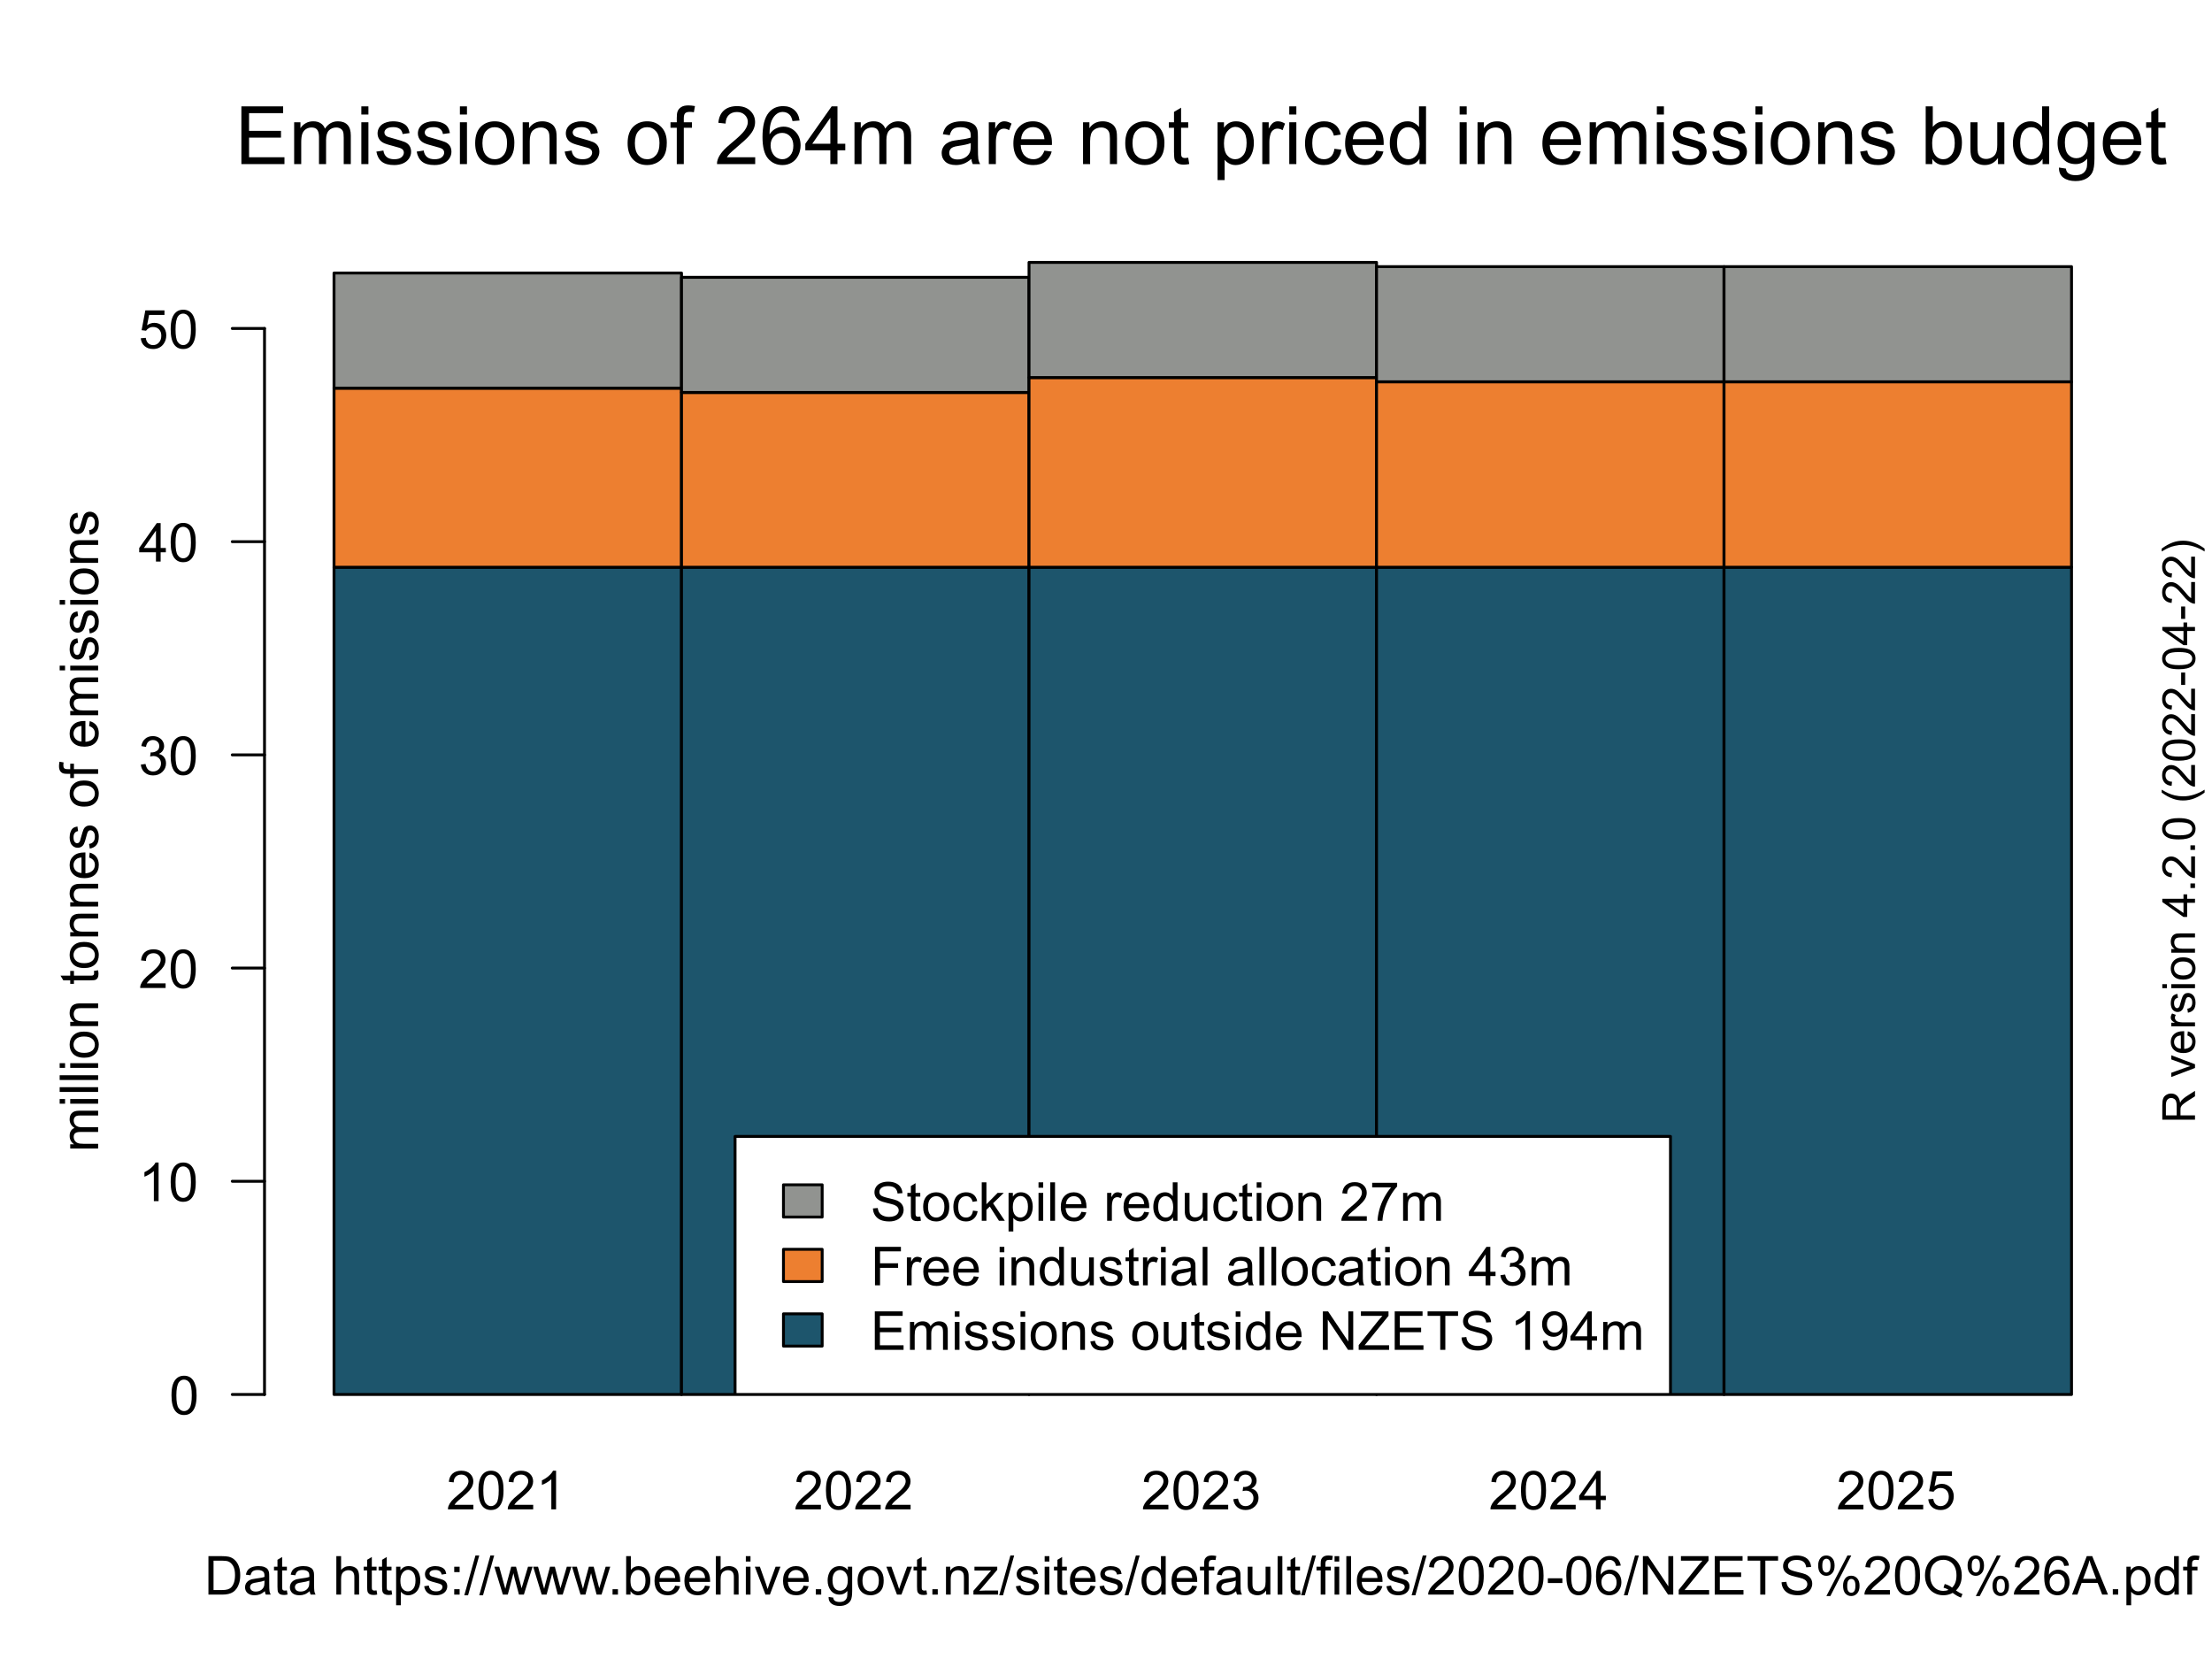 <?xml version="1.0" encoding="UTF-8"?>
<svg xmlns="http://www.w3.org/2000/svg" xmlns:xlink="http://www.w3.org/1999/xlink" width="576pt" height="432pt" viewBox="0 0 576 432" version="1.1">
<defs>
<g>
<symbol overflow="visible" id="glyph0-0">
<path style="stroke:none;" d="M 1.75 0 L 1.75 -8.75 L 8.75 -8.75 L 8.75 0 Z M 1.969 -0.219 L 8.531 -0.219 L 8.531 -8.531 L 1.969 -8.531 Z M 1.969 -0.219 "/>
</symbol>
<symbol overflow="visible" id="glyph0-1">
<path style="stroke:none;" d="M 7.047 -1.188 L 7.047 0 L 0.422 0 C 0.41 -0.289 0.457 -0.578 0.562 -0.859 C 0.738 -1.305 1.008 -1.75 1.375 -2.188 C 1.75 -2.625 2.285 -3.129 2.984 -3.703 C 4.078 -4.598 4.812 -5.305 5.188 -5.828 C 5.57 -6.348 5.766 -6.844 5.766 -7.312 C 5.766 -7.801 5.586 -8.211 5.234 -8.547 C 4.891 -8.879 4.441 -9.047 3.891 -9.047 C 3.297 -9.047 2.816 -8.867 2.453 -8.516 C 2.098 -8.16 1.922 -7.664 1.922 -7.031 L 0.656 -7.172 C 0.738 -8.109 1.062 -8.82 1.625 -9.312 C 2.195 -9.812 2.957 -10.062 3.906 -10.062 C 4.875 -10.062 5.633 -9.797 6.188 -9.266 C 6.75 -8.734 7.031 -8.07 7.031 -7.281 C 7.031 -6.875 6.945 -6.477 6.781 -6.094 C 6.625 -5.707 6.352 -5.301 5.969 -4.875 C 5.594 -4.445 4.961 -3.859 4.078 -3.109 C 3.336 -2.492 2.863 -2.07 2.656 -1.844 C 2.445 -1.625 2.273 -1.406 2.141 -1.188 Z M 7.047 -1.188 "/>
</symbol>
<symbol overflow="visible" id="glyph0-2">
<path style="stroke:none;" d="M 0.578 -4.938 C 0.578 -6.125 0.695 -7.078 0.938 -7.797 C 1.188 -8.523 1.551 -9.082 2.031 -9.469 C 2.508 -9.863 3.113 -10.062 3.844 -10.062 C 4.383 -10.062 4.859 -9.953 5.266 -9.734 C 5.672 -9.516 6.004 -9.203 6.266 -8.797 C 6.535 -8.391 6.742 -7.895 6.891 -7.312 C 7.035 -6.727 7.109 -5.938 7.109 -4.938 C 7.109 -3.758 6.988 -2.812 6.75 -2.094 C 6.508 -1.375 6.148 -0.816 5.672 -0.422 C 5.191 -0.023 4.582 0.172 3.844 0.172 C 2.883 0.172 2.129 -0.176 1.578 -0.875 C 0.91 -1.707 0.578 -3.062 0.578 -4.938 Z M 1.844 -4.938 C 1.844 -3.289 2.035 -2.195 2.422 -1.656 C 2.805 -1.113 3.281 -0.844 3.844 -0.844 C 4.414 -0.844 4.895 -1.113 5.281 -1.656 C 5.664 -2.207 5.859 -3.301 5.859 -4.938 C 5.859 -6.594 5.664 -7.691 5.281 -8.234 C 4.895 -8.773 4.41 -9.047 3.828 -9.047 C 3.266 -9.047 2.816 -8.805 2.484 -8.328 C 2.055 -7.711 1.844 -6.582 1.844 -4.938 Z M 1.844 -4.938 "/>
</symbol>
<symbol overflow="visible" id="glyph0-3">
<path style="stroke:none;" d="M 5.219 0 L 3.984 0 L 3.984 -7.844 C 3.691 -7.562 3.301 -7.273 2.812 -6.984 C 2.332 -6.703 1.906 -6.492 1.531 -6.359 L 1.531 -7.547 C 2.219 -7.867 2.816 -8.258 3.328 -8.719 C 3.848 -9.176 4.211 -9.625 4.422 -10.062 L 5.219 -10.062 Z M 5.219 0 "/>
</symbol>
<symbol overflow="visible" id="glyph0-4">
<path style="stroke:none;" d="M 0.594 -2.641 L 1.812 -2.812 C 1.957 -2.113 2.195 -1.609 2.531 -1.297 C 2.875 -0.992 3.289 -0.844 3.781 -0.844 C 4.363 -0.844 4.852 -1.039 5.25 -1.438 C 5.645 -1.844 5.844 -2.344 5.844 -2.938 C 5.844 -3.5 5.656 -3.961 5.281 -4.328 C 4.914 -4.691 4.453 -4.875 3.891 -4.875 C 3.648 -4.875 3.359 -4.832 3.016 -4.75 L 3.156 -5.828 C 3.238 -5.816 3.301 -5.812 3.344 -5.812 C 3.875 -5.812 4.348 -5.945 4.766 -6.219 C 5.18 -6.488 5.391 -6.91 5.391 -7.484 C 5.391 -7.93 5.238 -8.301 4.938 -8.594 C 4.633 -8.895 4.238 -9.047 3.75 -9.047 C 3.27 -9.047 2.867 -8.895 2.547 -8.594 C 2.234 -8.301 2.031 -7.852 1.938 -7.25 L 0.719 -7.469 C 0.863 -8.289 1.203 -8.926 1.734 -9.375 C 2.266 -9.832 2.926 -10.062 3.719 -10.062 C 4.27 -10.062 4.773 -9.941 5.234 -9.703 C 5.691 -9.473 6.039 -9.156 6.281 -8.75 C 6.531 -8.344 6.656 -7.91 6.656 -7.453 C 6.656 -7.023 6.539 -6.633 6.312 -6.281 C 6.082 -5.926 5.738 -5.641 5.281 -5.422 C 5.875 -5.285 6.332 -5.004 6.656 -4.578 C 6.988 -4.148 7.156 -3.609 7.156 -2.953 C 7.156 -2.078 6.832 -1.336 6.188 -0.734 C 5.551 -0.129 4.75 0.172 3.781 0.172 C 2.895 0.172 2.16 -0.086 1.578 -0.609 C 1.004 -1.129 0.676 -1.805 0.594 -2.641 Z M 0.594 -2.641 "/>
</symbol>
<symbol overflow="visible" id="glyph0-5">
<path style="stroke:none;" d="M 4.531 0 L 4.531 -2.406 L 0.172 -2.406 L 0.172 -3.531 L 4.75 -10.016 L 5.75 -10.016 L 5.75 -3.531 L 7.109 -3.531 L 7.109 -2.406 L 5.75 -2.406 L 5.75 0 Z M 4.531 -3.531 L 4.531 -8.047 L 1.391 -3.531 Z M 4.531 -3.531 "/>
</symbol>
<symbol overflow="visible" id="glyph0-6">
<path style="stroke:none;" d="M 0.578 -2.625 L 1.875 -2.734 C 1.969 -2.109 2.188 -1.633 2.531 -1.312 C 2.883 -1 3.305 -0.844 3.797 -0.844 C 4.391 -0.844 4.891 -1.066 5.297 -1.516 C 5.711 -1.961 5.922 -2.551 5.922 -3.281 C 5.922 -3.988 5.723 -4.547 5.328 -4.953 C 4.93 -5.359 4.414 -5.562 3.781 -5.562 C 3.383 -5.562 3.023 -5.469 2.703 -5.281 C 2.391 -5.102 2.141 -4.875 1.953 -4.594 L 0.797 -4.734 L 1.766 -9.891 L 6.75 -9.891 L 6.75 -8.703 L 2.75 -8.703 L 2.219 -6.016 C 2.82 -6.43 3.453 -6.641 4.109 -6.641 C 4.984 -6.641 5.719 -6.336 6.312 -5.734 C 6.914 -5.129 7.219 -4.348 7.219 -3.391 C 7.219 -2.484 6.957 -1.703 6.438 -1.047 C 5.789 -0.234 4.91 0.172 3.797 0.172 C 2.891 0.172 2.145 -0.082 1.562 -0.594 C 0.988 -1.102 0.66 -1.781 0.578 -2.625 Z M 0.578 -2.625 "/>
</symbol>
<symbol overflow="visible" id="glyph0-7">
<path style="stroke:none;" d="M 1.078 0 L 1.078 -10.016 L 4.531 -10.016 C 5.312 -10.016 5.906 -9.969 6.312 -9.875 C 6.883 -9.75 7.375 -9.508 7.781 -9.156 C 8.312 -8.707 8.707 -8.133 8.969 -7.438 C 9.227 -6.75 9.359 -5.957 9.359 -5.062 C 9.359 -4.301 9.27 -3.625 9.094 -3.031 C 8.914 -2.445 8.688 -1.961 8.406 -1.578 C 8.133 -1.191 7.832 -0.891 7.5 -0.672 C 7.164 -0.453 6.766 -0.285 6.297 -0.172 C 5.836 -0.055 5.305 0 4.703 0 Z M 2.406 -1.188 L 4.547 -1.188 C 5.203 -1.188 5.719 -1.242 6.094 -1.359 C 6.477 -1.484 6.781 -1.66 7 -1.891 C 7.312 -2.203 7.555 -2.625 7.734 -3.156 C 7.91 -3.688 8 -4.332 8 -5.094 C 8 -6.133 7.828 -6.938 7.484 -7.5 C 7.141 -8.062 6.723 -8.441 6.234 -8.641 C 5.867 -8.773 5.297 -8.844 4.516 -8.844 L 2.406 -8.844 Z M 2.406 -1.188 "/>
</symbol>
<symbol overflow="visible" id="glyph0-8">
<path style="stroke:none;" d="M 5.656 -0.891 C 5.207 -0.504 4.77 -0.227 4.344 -0.062 C 3.926 0.094 3.473 0.172 2.984 0.172 C 2.191 0.172 1.578 -0.02 1.141 -0.406 C 0.711 -0.801 0.5 -1.305 0.5 -1.922 C 0.5 -2.273 0.578 -2.598 0.734 -2.891 C 0.898 -3.18 1.113 -3.414 1.375 -3.594 C 1.645 -3.77 1.941 -3.906 2.266 -4 C 2.504 -4.062 2.867 -4.125 3.359 -4.188 C 4.359 -4.301 5.094 -4.441 5.562 -4.609 C 5.562 -4.773 5.562 -4.879 5.562 -4.922 C 5.562 -5.43 5.445 -5.785 5.219 -5.984 C 4.906 -6.266 4.438 -6.406 3.812 -6.406 C 3.238 -6.406 2.812 -6.301 2.531 -6.094 C 2.258 -5.895 2.055 -5.539 1.922 -5.031 L 0.719 -5.188 C 0.82 -5.707 1 -6.125 1.25 -6.438 C 1.508 -6.75 1.875 -6.988 2.344 -7.156 C 2.82 -7.332 3.375 -7.422 4 -7.422 C 4.613 -7.422 5.113 -7.348 5.5 -7.203 C 5.883 -7.055 6.164 -6.875 6.344 -6.656 C 6.531 -6.438 6.66 -6.156 6.734 -5.812 C 6.773 -5.602 6.797 -5.227 6.797 -4.688 L 6.797 -3.047 C 6.797 -1.898 6.82 -1.176 6.875 -0.875 C 6.926 -0.57 7.031 -0.281 7.188 0 L 5.906 0 C 5.781 -0.258 5.695 -0.555 5.656 -0.891 Z M 5.562 -3.641 C 5.113 -3.461 4.441 -3.305 3.547 -3.172 C 3.047 -3.098 2.688 -3.016 2.469 -2.922 C 2.258 -2.836 2.098 -2.707 1.984 -2.531 C 1.867 -2.352 1.812 -2.16 1.812 -1.953 C 1.812 -1.617 1.938 -1.344 2.188 -1.125 C 2.438 -0.906 2.801 -0.797 3.281 -0.797 C 3.758 -0.797 4.18 -0.898 4.547 -1.109 C 4.91 -1.316 5.18 -1.602 5.359 -1.969 C 5.492 -2.238 5.562 -2.645 5.562 -3.188 Z M 5.562 -3.641 "/>
</symbol>
<symbol overflow="visible" id="glyph0-9">
<path style="stroke:none;" d="M 3.609 -1.094 L 3.781 -0.016 C 3.438 0.055 3.129 0.094 2.859 0.094 C 2.41 0.094 2.062 0.023 1.812 -0.109 C 1.57 -0.254 1.398 -0.441 1.297 -0.672 C 1.203 -0.898 1.156 -1.383 1.156 -2.125 L 1.156 -6.297 L 0.25 -6.297 L 0.25 -7.266 L 1.156 -7.266 L 1.156 -9.062 L 2.375 -9.797 L 2.375 -7.266 L 3.609 -7.266 L 3.609 -6.297 L 2.375 -6.297 L 2.375 -2.062 C 2.375 -1.707 2.395 -1.477 2.438 -1.375 C 2.477 -1.281 2.547 -1.203 2.641 -1.141 C 2.742 -1.078 2.883 -1.047 3.062 -1.047 C 3.207 -1.047 3.391 -1.062 3.609 -1.094 Z M 3.609 -1.094 "/>
</symbol>
<symbol overflow="visible" id="glyph0-10">
<path style="stroke:none;" d=""/>
</symbol>
<symbol overflow="visible" id="glyph0-11">
<path style="stroke:none;" d="M 0.922 0 L 0.922 -10.016 L 2.156 -10.016 L 2.156 -6.422 C 2.727 -7.086 3.453 -7.422 4.328 -7.422 C 4.867 -7.422 5.336 -7.312 5.734 -7.094 C 6.129 -6.883 6.41 -6.594 6.578 -6.219 C 6.754 -5.852 6.844 -5.312 6.844 -4.594 L 6.844 0 L 5.609 0 L 5.609 -4.594 C 5.609 -5.219 5.473 -5.664 5.203 -5.938 C 4.941 -6.219 4.566 -6.359 4.078 -6.359 C 3.711 -6.359 3.367 -6.266 3.047 -6.078 C 2.723 -5.891 2.492 -5.633 2.359 -5.312 C 2.223 -4.988 2.156 -4.539 2.156 -3.969 L 2.156 0 Z M 0.922 0 "/>
</symbol>
<symbol overflow="visible" id="glyph0-12">
<path style="stroke:none;" d="M 0.922 2.781 L 0.922 -7.266 L 2.047 -7.266 L 2.047 -6.312 C 2.305 -6.688 2.602 -6.961 2.938 -7.141 C 3.27 -7.328 3.676 -7.422 4.156 -7.422 C 4.77 -7.422 5.312 -7.258 5.781 -6.938 C 6.258 -6.625 6.617 -6.176 6.859 -5.594 C 7.098 -5.008 7.219 -4.375 7.219 -3.688 C 7.219 -2.945 7.082 -2.273 6.812 -1.672 C 6.551 -1.078 6.164 -0.617 5.656 -0.297 C 5.156 0.016 4.625 0.172 4.062 0.172 C 3.656 0.172 3.285 0.082 2.953 -0.094 C 2.629 -0.27 2.363 -0.488 2.156 -0.75 L 2.156 2.781 Z M 2.031 -3.594 C 2.031 -2.656 2.219 -1.961 2.594 -1.516 C 2.977 -1.066 3.441 -0.844 3.984 -0.844 C 4.523 -0.844 4.988 -1.07 5.375 -1.531 C 5.77 -2 5.969 -2.719 5.969 -3.688 C 5.969 -4.613 5.773 -5.305 5.391 -5.766 C 5.016 -6.223 4.562 -6.453 4.031 -6.453 C 3.508 -6.453 3.047 -6.207 2.641 -5.719 C 2.234 -5.227 2.031 -4.52 2.031 -3.594 Z M 2.031 -3.594 "/>
</symbol>
<symbol overflow="visible" id="glyph0-13">
<path style="stroke:none;" d="M 0.438 -2.172 L 1.641 -2.359 C 1.711 -1.867 1.906 -1.492 2.219 -1.234 C 2.531 -0.973 2.969 -0.844 3.531 -0.844 C 4.094 -0.844 4.508 -0.957 4.781 -1.188 C 5.062 -1.414 5.203 -1.688 5.203 -2 C 5.203 -2.281 5.078 -2.5 4.828 -2.656 C 4.66 -2.77 4.242 -2.91 3.578 -3.078 C 2.672 -3.305 2.039 -3.504 1.688 -3.672 C 1.344 -3.836 1.082 -4.066 0.906 -4.359 C 0.727 -4.648 0.641 -4.973 0.641 -5.328 C 0.641 -5.648 0.711 -5.945 0.859 -6.219 C 1.004 -6.5 1.207 -6.734 1.469 -6.922 C 1.656 -7.055 1.91 -7.172 2.234 -7.266 C 2.566 -7.367 2.926 -7.422 3.312 -7.422 C 3.875 -7.422 4.367 -7.336 4.797 -7.172 C 5.234 -7.016 5.555 -6.797 5.766 -6.516 C 5.973 -6.234 6.113 -5.859 6.188 -5.391 L 4.984 -5.219 C 4.93 -5.594 4.77 -5.883 4.5 -6.094 C 4.238 -6.301 3.867 -6.406 3.391 -6.406 C 2.828 -6.406 2.426 -6.312 2.188 -6.125 C 1.945 -5.945 1.828 -5.727 1.828 -5.469 C 1.828 -5.312 1.875 -5.172 1.969 -5.047 C 2.07 -4.91 2.234 -4.801 2.453 -4.719 C 2.566 -4.676 2.926 -4.57 3.531 -4.406 C 4.406 -4.164 5.016 -3.973 5.359 -3.828 C 5.703 -3.68 5.969 -3.469 6.156 -3.188 C 6.352 -2.906 6.453 -2.555 6.453 -2.141 C 6.453 -1.723 6.332 -1.332 6.094 -0.969 C 5.863 -0.613 5.52 -0.332 5.062 -0.125 C 4.613 0.07 4.102 0.172 3.531 0.172 C 2.594 0.172 1.875 -0.023 1.375 -0.422 C 0.883 -0.816 0.57 -1.398 0.438 -2.172 Z M 0.438 -2.172 "/>
</symbol>
<symbol overflow="visible" id="glyph0-14">
<path style="stroke:none;" d="M 1.266 -5.859 L 1.266 -7.266 L 2.672 -7.266 L 2.672 -5.859 Z M 1.266 0 L 1.266 -1.406 L 2.672 -1.406 L 2.672 0 Z M 1.266 0 "/>
</symbol>
<symbol overflow="visible" id="glyph0-15">
<path style="stroke:none;" d="M 0 0.172 L 2.906 -10.188 L 3.891 -10.188 L 0.984 0.172 Z M 0 0.172 "/>
</symbol>
<symbol overflow="visible" id="glyph0-16">
<path style="stroke:none;" d="M 2.266 0 L 0.047 -7.266 L 1.312 -7.266 L 2.469 -3.062 L 2.906 -1.516 C 2.914 -1.586 3.039 -2.086 3.281 -3.016 L 4.438 -7.266 L 5.688 -7.266 L 6.781 -3.047 L 7.141 -1.656 L 7.562 -3.062 L 8.812 -7.266 L 10 -7.266 L 7.734 0 L 6.453 0 L 5.297 -4.344 L 5.016 -5.578 L 3.547 0 Z M 2.266 0 "/>
</symbol>
<symbol overflow="visible" id="glyph0-17">
<path style="stroke:none;" d="M 1.266 0 L 1.266 -1.406 L 2.672 -1.406 L 2.672 0 Z M 1.266 0 "/>
</symbol>
<symbol overflow="visible" id="glyph0-18">
<path style="stroke:none;" d="M 2.062 0 L 0.922 0 L 0.922 -10.016 L 2.141 -10.016 L 2.141 -6.453 C 2.66 -7.098 3.328 -7.422 4.141 -7.422 C 4.586 -7.422 5.008 -7.332 5.406 -7.156 C 5.801 -6.977 6.129 -6.723 6.391 -6.391 C 6.648 -6.066 6.852 -5.676 7 -5.219 C 7.145 -4.758 7.219 -4.266 7.219 -3.734 C 7.219 -2.492 6.906 -1.531 6.281 -0.844 C 5.664 -0.164 4.93 0.172 4.078 0.172 C 3.223 0.172 2.551 -0.188 2.062 -0.906 Z M 2.047 -3.688 C 2.047 -2.812 2.164 -2.18 2.406 -1.797 C 2.789 -1.16 3.312 -0.844 3.969 -0.844 C 4.508 -0.844 4.973 -1.078 5.359 -1.547 C 5.754 -2.016 5.953 -2.711 5.953 -3.641 C 5.953 -4.586 5.766 -5.285 5.391 -5.734 C 5.016 -6.18 4.562 -6.406 4.031 -6.406 C 3.488 -6.406 3.02 -6.172 2.625 -5.703 C 2.238 -5.242 2.047 -4.57 2.047 -3.688 Z M 2.047 -3.688 "/>
</symbol>
<symbol overflow="visible" id="glyph0-19">
<path style="stroke:none;" d="M 5.891 -2.344 L 7.172 -2.188 C 6.961 -1.438 6.586 -0.852 6.047 -0.438 C 5.504 -0.031 4.812 0.172 3.969 0.172 C 2.906 0.172 2.062 -0.156 1.438 -0.812 C 0.82 -1.469 0.516 -2.383 0.516 -3.562 C 0.516 -4.789 0.828 -5.738 1.453 -6.406 C 2.086 -7.082 2.906 -7.422 3.906 -7.422 C 4.875 -7.422 5.664 -7.086 6.281 -6.422 C 6.895 -5.766 7.203 -4.836 7.203 -3.641 C 7.203 -3.566 7.203 -3.457 7.203 -3.312 L 1.781 -3.312 C 1.832 -2.52 2.055 -1.91 2.453 -1.484 C 2.859 -1.055 3.367 -0.844 3.984 -0.844 C 4.43 -0.844 4.812 -0.961 5.125 -1.203 C 5.445 -1.441 5.703 -1.82 5.891 -2.344 Z M 1.859 -4.328 L 5.906 -4.328 C 5.852 -4.941 5.695 -5.398 5.438 -5.703 C 5.051 -6.172 4.547 -6.406 3.922 -6.406 C 3.348 -6.406 2.867 -6.219 2.484 -5.844 C 2.109 -5.469 1.898 -4.961 1.859 -4.328 Z M 1.859 -4.328 "/>
</symbol>
<symbol overflow="visible" id="glyph0-20">
<path style="stroke:none;" d="M 0.938 -8.609 L 0.938 -10.016 L 2.156 -10.016 L 2.156 -8.609 Z M 0.938 0 L 0.938 -7.266 L 2.156 -7.266 L 2.156 0 Z M 0.938 0 "/>
</symbol>
<symbol overflow="visible" id="glyph0-21">
<path style="stroke:none;" d="M 2.938 0 L 0.172 -7.266 L 1.484 -7.266 L 3.031 -2.906 C 3.195 -2.438 3.352 -1.953 3.5 -1.453 C 3.613 -1.836 3.766 -2.297 3.953 -2.828 L 5.578 -7.266 L 6.844 -7.266 L 4.094 0 Z M 2.938 0 "/>
</symbol>
<symbol overflow="visible" id="glyph0-22">
<path style="stroke:none;" d="M 0.703 0.609 L 1.891 0.781 C 1.941 1.145 2.082 1.414 2.312 1.594 C 2.613 1.812 3.031 1.922 3.562 1.922 C 4.133 1.922 4.57 1.805 4.875 1.578 C 5.188 1.359 5.398 1.039 5.516 0.625 C 5.578 0.375 5.602 -0.148 5.594 -0.953 C 5.062 -0.316 4.395 0 3.594 0 C 2.594 0 1.816 -0.359 1.266 -1.078 C 0.723 -1.797 0.453 -2.66 0.453 -3.672 C 0.453 -4.359 0.578 -4.992 0.828 -5.578 C 1.078 -6.172 1.438 -6.625 1.906 -6.938 C 2.383 -7.258 2.945 -7.422 3.594 -7.422 C 4.445 -7.422 5.156 -7.078 5.719 -6.391 L 5.719 -7.266 L 6.844 -7.266 L 6.844 -0.984 C 6.844 0.148 6.727 0.953 6.5 1.422 C 6.27 1.891 5.906 2.258 5.406 2.531 C 4.906 2.812 4.289 2.953 3.562 2.953 C 2.695 2.953 2 2.754 1.469 2.359 C 0.938 1.973 0.68 1.391 0.703 0.609 Z M 1.719 -3.766 C 1.719 -2.805 1.906 -2.109 2.281 -1.672 C 2.656 -1.234 3.129 -1.016 3.703 -1.016 C 4.266 -1.016 4.738 -1.234 5.125 -1.672 C 5.508 -2.109 5.703 -2.789 5.703 -3.719 C 5.703 -4.602 5.504 -5.27 5.109 -5.719 C 4.711 -6.176 4.238 -6.406 3.688 -6.406 C 3.133 -6.406 2.664 -6.18 2.281 -5.734 C 1.906 -5.297 1.719 -4.641 1.719 -3.766 Z M 1.719 -3.766 "/>
</symbol>
<symbol overflow="visible" id="glyph0-23">
<path style="stroke:none;" d="M 0.469 -3.625 C 0.469 -4.969 0.844 -5.969 1.594 -6.625 C 2.207 -7.156 2.969 -7.422 3.875 -7.422 C 4.863 -7.422 5.676 -7.094 6.312 -6.438 C 6.945 -5.789 7.266 -4.891 7.266 -3.734 C 7.266 -2.797 7.125 -2.055 6.844 -1.516 C 6.562 -0.984 6.148 -0.566 5.609 -0.266 C 5.078 0.023 4.5 0.172 3.875 0.172 C 2.852 0.172 2.031 -0.156 1.406 -0.812 C 0.781 -1.469 0.469 -2.406 0.469 -3.625 Z M 1.734 -3.625 C 1.734 -2.695 1.938 -2 2.344 -1.531 C 2.75 -1.07 3.258 -0.844 3.875 -0.844 C 4.477 -0.844 4.984 -1.078 5.391 -1.547 C 5.797 -2.016 6 -2.723 6 -3.672 C 6 -4.566 5.797 -5.242 5.391 -5.703 C 4.984 -6.172 4.477 -6.406 3.875 -6.406 C 3.258 -6.406 2.75 -6.176 2.344 -5.719 C 1.938 -5.258 1.734 -4.562 1.734 -3.625 Z M 1.734 -3.625 "/>
</symbol>
<symbol overflow="visible" id="glyph0-24">
<path style="stroke:none;" d="M 0.922 0 L 0.922 -7.266 L 2.031 -7.266 L 2.031 -6.234 C 2.562 -7.023 3.332 -7.422 4.344 -7.422 C 4.781 -7.422 5.18 -7.344 5.547 -7.188 C 5.91 -7.031 6.18 -6.82 6.359 -6.562 C 6.547 -6.312 6.676 -6.008 6.75 -5.656 C 6.801 -5.426 6.828 -5.031 6.828 -4.469 L 6.828 0 L 5.594 0 L 5.594 -4.422 C 5.594 -4.922 5.547 -5.289 5.453 -5.531 C 5.359 -5.781 5.188 -5.977 4.938 -6.125 C 4.695 -6.281 4.41 -6.359 4.078 -6.359 C 3.555 -6.359 3.102 -6.191 2.719 -5.859 C 2.344 -5.523 2.156 -4.895 2.156 -3.969 L 2.156 0 Z M 0.922 0 "/>
</symbol>
<symbol overflow="visible" id="glyph0-25">
<path style="stroke:none;" d="M 0.281 0 L 0.281 -1 L 4.891 -6.297 C 4.367 -6.273 3.906 -6.266 3.5 -6.266 L 0.547 -6.266 L 0.547 -7.266 L 6.484 -7.266 L 6.484 -6.453 L 2.547 -1.844 L 1.797 -1 C 2.348 -1.039 2.863 -1.062 3.344 -1.062 L 6.703 -1.062 L 6.703 0 Z M 0.281 0 "/>
</symbol>
<symbol overflow="visible" id="glyph0-26">
<path style="stroke:none;" d="M 5.641 0 L 5.641 -0.922 C 5.172 -0.191 4.492 0.172 3.609 0.172 C 3.023 0.172 2.488 0.008 2 -0.312 C 1.52 -0.633 1.145 -1.082 0.875 -1.656 C 0.613 -2.227 0.484 -2.883 0.484 -3.625 C 0.484 -4.344 0.602 -5 0.844 -5.594 C 1.082 -6.188 1.441 -6.641 1.922 -6.953 C 2.41 -7.266 2.953 -7.422 3.547 -7.422 C 3.984 -7.422 4.375 -7.328 4.719 -7.141 C 5.062 -6.961 5.336 -6.723 5.547 -6.422 L 5.547 -10.016 L 6.781 -10.016 L 6.781 0 Z M 1.75 -3.625 C 1.75 -2.695 1.941 -2 2.328 -1.531 C 2.723 -1.07 3.188 -0.844 3.719 -0.844 C 4.258 -0.844 4.719 -1.062 5.094 -1.5 C 5.469 -1.945 5.656 -2.617 5.656 -3.516 C 5.656 -4.516 5.461 -5.242 5.078 -5.703 C 4.691 -6.172 4.223 -6.406 3.672 -6.406 C 3.117 -6.406 2.66 -6.18 2.297 -5.734 C 1.93 -5.285 1.75 -4.582 1.75 -3.625 Z M 1.75 -3.625 "/>
</symbol>
<symbol overflow="visible" id="glyph0-27">
<path style="stroke:none;" d="M 1.219 0 L 1.219 -6.297 L 0.125 -6.297 L 0.125 -7.266 L 1.219 -7.266 L 1.219 -8.031 C 1.219 -8.52 1.258 -8.883 1.344 -9.125 C 1.469 -9.438 1.676 -9.691 1.969 -9.891 C 2.27 -10.086 2.691 -10.188 3.234 -10.188 C 3.578 -10.188 3.957 -10.145 4.375 -10.062 L 4.188 -9 C 3.938 -9.039 3.695 -9.062 3.469 -9.062 C 3.094 -9.062 2.828 -8.984 2.672 -8.828 C 2.516 -8.672 2.438 -8.375 2.438 -7.938 L 2.438 -7.266 L 3.859 -7.266 L 3.859 -6.297 L 2.438 -6.297 L 2.438 0 Z M 1.219 0 "/>
</symbol>
<symbol overflow="visible" id="glyph0-28">
<path style="stroke:none;" d="M 5.688 0 L 5.688 -1.062 C 5.113 -0.238 4.344 0.172 3.375 0.172 C 2.945 0.172 2.547 0.086 2.172 -0.078 C 1.805 -0.242 1.531 -0.453 1.344 -0.703 C 1.164 -0.953 1.039 -1.254 0.969 -1.609 C 0.914 -1.848 0.891 -2.234 0.891 -2.766 L 0.891 -7.266 L 2.125 -7.266 L 2.125 -3.234 C 2.125 -2.586 2.148 -2.156 2.203 -1.938 C 2.273 -1.613 2.438 -1.359 2.688 -1.172 C 2.938 -0.984 3.25 -0.891 3.625 -0.891 C 3.988 -0.891 4.332 -0.984 4.656 -1.172 C 4.977 -1.367 5.207 -1.629 5.344 -1.953 C 5.477 -2.273 5.547 -2.75 5.547 -3.375 L 5.547 -7.266 L 6.781 -7.266 L 6.781 0 Z M 5.688 0 "/>
</symbol>
<symbol overflow="visible" id="glyph0-29">
<path style="stroke:none;" d="M 0.891 0 L 0.891 -10.016 L 2.125 -10.016 L 2.125 0 Z M 0.891 0 "/>
</symbol>
<symbol overflow="visible" id="glyph0-30">
<path style="stroke:none;" d="M 0.438 -3.016 L 0.438 -4.25 L 4.219 -4.25 L 4.219 -3.016 Z M 0.438 -3.016 "/>
</symbol>
<symbol overflow="visible" id="glyph0-31">
<path style="stroke:none;" d="M 6.969 -7.562 L 5.75 -7.469 C 5.633 -7.957 5.477 -8.312 5.281 -8.531 C 4.945 -8.875 4.535 -9.047 4.047 -9.047 C 3.648 -9.047 3.305 -8.938 3.016 -8.719 C 2.629 -8.438 2.32 -8.023 2.094 -7.484 C 1.875 -6.941 1.758 -6.172 1.75 -5.172 C 2.039 -5.617 2.398 -5.953 2.828 -6.172 C 3.266 -6.391 3.719 -6.5 4.188 -6.5 C 5.008 -6.5 5.707 -6.195 6.281 -5.594 C 6.852 -4.988 7.141 -4.207 7.141 -3.25 C 7.141 -2.625 7.004 -2.039 6.734 -1.5 C 6.461 -0.957 6.086 -0.539 5.609 -0.25 C 5.141 0.031 4.602 0.172 4 0.172 C 2.977 0.172 2.145 -0.203 1.5 -0.953 C 0.852 -1.711 0.531 -2.957 0.531 -4.688 C 0.531 -6.625 0.883 -8.035 1.594 -8.922 C 2.219 -9.68 3.062 -10.062 4.125 -10.062 C 4.914 -10.062 5.562 -9.836 6.062 -9.391 C 6.562 -8.953 6.863 -8.344 6.969 -7.562 Z M 1.938 -3.25 C 1.938 -2.82 2.023 -2.414 2.203 -2.031 C 2.391 -1.645 2.645 -1.348 2.969 -1.141 C 3.289 -0.941 3.629 -0.844 3.984 -0.844 C 4.504 -0.844 4.953 -1.051 5.328 -1.469 C 5.703 -1.883 5.891 -2.453 5.891 -3.172 C 5.891 -3.867 5.703 -4.414 5.328 -4.812 C 4.961 -5.219 4.5 -5.422 3.938 -5.422 C 3.383 -5.422 2.91 -5.219 2.516 -4.812 C 2.129 -4.414 1.938 -3.895 1.938 -3.25 Z M 1.938 -3.25 "/>
</symbol>
<symbol overflow="visible" id="glyph0-32">
<path style="stroke:none;" d="M 1.062 0 L 1.062 -10.016 L 2.422 -10.016 L 7.688 -2.156 L 7.688 -10.016 L 8.969 -10.016 L 8.969 0 L 7.609 0 L 2.344 -7.875 L 2.344 0 Z M 1.062 0 "/>
</symbol>
<symbol overflow="visible" id="glyph0-33">
<path style="stroke:none;" d="M 0.281 0 L 0.281 -1.234 L 5.422 -7.656 C 5.785 -8.102 6.129 -8.5 6.453 -8.844 L 0.859 -8.844 L 0.859 -10.016 L 8.047 -10.016 L 8.047 -8.844 L 2.406 -1.891 L 1.812 -1.188 L 8.203 -1.188 L 8.203 0 Z M 0.281 0 "/>
</symbol>
<symbol overflow="visible" id="glyph0-34">
<path style="stroke:none;" d="M 1.109 0 L 1.109 -10.016 L 8.359 -10.016 L 8.359 -8.844 L 2.438 -8.844 L 2.438 -5.766 L 7.984 -5.766 L 7.984 -4.594 L 2.438 -4.594 L 2.438 -1.188 L 8.594 -1.188 L 8.594 0 Z M 1.109 0 "/>
</symbol>
<symbol overflow="visible" id="glyph0-35">
<path style="stroke:none;" d="M 3.625 0 L 3.625 -8.844 L 0.328 -8.844 L 0.328 -10.016 L 8.266 -10.016 L 8.266 -8.844 L 4.953 -8.844 L 4.953 0 Z M 3.625 0 "/>
</symbol>
<symbol overflow="visible" id="glyph0-36">
<path style="stroke:none;" d="M 0.625 -3.219 L 1.875 -3.328 C 1.938 -2.828 2.078 -2.414 2.297 -2.094 C 2.516 -1.77 2.848 -1.508 3.297 -1.312 C 3.754 -1.113 4.27 -1.016 4.844 -1.016 C 5.344 -1.016 5.785 -1.086 6.172 -1.234 C 6.566 -1.391 6.859 -1.598 7.047 -1.859 C 7.234 -2.117 7.328 -2.406 7.328 -2.719 C 7.328 -3.031 7.234 -3.301 7.047 -3.531 C 6.867 -3.77 6.57 -3.973 6.156 -4.141 C 5.883 -4.242 5.285 -4.406 4.359 -4.625 C 3.441 -4.844 2.801 -5.051 2.438 -5.25 C 1.957 -5.5 1.598 -5.805 1.359 -6.172 C 1.129 -6.547 1.016 -6.969 1.016 -7.438 C 1.016 -7.938 1.156 -8.406 1.438 -8.844 C 1.727 -9.289 2.148 -9.625 2.703 -9.844 C 3.254 -10.07 3.867 -10.188 4.547 -10.188 C 5.285 -10.188 5.938 -10.066 6.5 -9.828 C 7.07 -9.586 7.508 -9.234 7.812 -8.766 C 8.113 -8.305 8.281 -7.785 8.312 -7.203 L 7.031 -7.109 C 6.969 -7.734 6.738 -8.207 6.344 -8.531 C 5.945 -8.863 5.363 -9.031 4.594 -9.031 C 3.789 -9.031 3.207 -8.879 2.844 -8.578 C 2.477 -8.285 2.297 -7.93 2.297 -7.516 C 2.297 -7.16 2.426 -6.863 2.688 -6.625 C 2.938 -6.395 3.598 -6.156 4.672 -5.906 C 5.754 -5.664 6.492 -5.457 6.891 -5.281 C 7.473 -5.008 7.906 -4.664 8.188 -4.25 C 8.469 -3.844 8.609 -3.367 8.609 -2.828 C 8.609 -2.297 8.453 -1.789 8.141 -1.312 C 7.836 -0.844 7.398 -0.477 6.828 -0.219 C 6.254 0.039 5.613 0.172 4.906 0.172 C 4 0.172 3.238 0.039 2.625 -0.219 C 2.008 -0.488 1.523 -0.891 1.172 -1.422 C 0.828 -1.953 0.645 -2.551 0.625 -3.219 Z M 0.625 -3.219 "/>
</symbol>
<symbol overflow="visible" id="glyph0-37">
<path style="stroke:none;" d="M 0.812 -7.609 C 0.812 -8.328 0.988 -8.938 1.344 -9.438 C 1.707 -9.938 2.234 -10.188 2.922 -10.188 C 3.547 -10.188 4.062 -9.961 4.469 -9.516 C 4.883 -9.066 5.094 -8.41 5.094 -7.547 C 5.094 -6.691 4.883 -6.035 4.469 -5.578 C 4.051 -5.117 3.539 -4.891 2.938 -4.891 C 2.332 -4.891 1.828 -5.113 1.422 -5.562 C 1.016 -6.02 0.812 -6.703 0.812 -7.609 Z M 2.953 -9.344 C 2.648 -9.344 2.395 -9.207 2.188 -8.938 C 1.988 -8.676 1.891 -8.195 1.891 -7.5 C 1.891 -6.852 1.988 -6.398 2.188 -6.141 C 2.395 -5.879 2.648 -5.75 2.953 -5.75 C 3.266 -5.75 3.52 -5.879 3.719 -6.141 C 3.926 -6.398 4.031 -6.883 4.031 -7.594 C 4.031 -8.238 3.926 -8.691 3.719 -8.953 C 3.508 -9.211 3.254 -9.344 2.953 -9.344 Z M 2.953 0.375 L 8.438 -10.188 L 9.438 -10.188 L 3.984 0.375 Z M 7.297 -2.359 C 7.297 -3.078 7.473 -3.68 7.828 -4.172 C 8.191 -4.672 8.719 -4.922 9.406 -4.922 C 10.031 -4.922 10.551 -4.695 10.969 -4.25 C 11.383 -3.801 11.594 -3.145 11.594 -2.281 C 11.594 -1.426 11.383 -0.77 10.969 -0.312 C 10.551 0.145 10.031 0.375 9.406 0.375 C 8.801 0.375 8.297 0.148 7.891 -0.297 C 7.492 -0.754 7.297 -1.441 7.297 -2.359 Z M 9.438 -4.078 C 9.125 -4.078 8.867 -3.941 8.672 -3.672 C 8.473 -3.41 8.375 -2.93 8.375 -2.234 C 8.375 -1.586 8.473 -1.133 8.672 -0.875 C 8.879 -0.613 9.133 -0.484 9.438 -0.484 C 9.75 -0.484 10.004 -0.613 10.203 -0.875 C 10.41 -1.133 10.516 -1.617 10.516 -2.328 C 10.516 -2.973 10.41 -3.426 10.203 -3.688 C 10.004 -3.945 9.75 -4.078 9.438 -4.078 Z M 9.438 -4.078 "/>
</symbol>
<symbol overflow="visible" id="glyph0-38">
<path style="stroke:none;" d="M 8.672 -1.078 C 9.285 -0.648 9.852 -0.336 10.375 -0.141 L 9.984 0.781 C 9.266 0.52 8.547 0.109 7.828 -0.453 C 7.086 -0.035 6.27 0.172 5.375 0.172 C 4.469 0.172 3.645 -0.047 2.906 -0.484 C 2.164 -0.922 1.598 -1.535 1.203 -2.328 C 0.805 -3.117 0.609 -4.016 0.609 -5.016 C 0.609 -6.004 0.805 -6.898 1.203 -7.703 C 1.609 -8.516 2.18 -9.133 2.922 -9.562 C 3.66 -9.988 4.488 -10.203 5.406 -10.203 C 6.32 -10.203 7.148 -9.977 7.891 -9.531 C 8.641 -9.094 9.207 -8.477 9.594 -7.688 C 9.988 -6.906 10.188 -6.016 10.188 -5.016 C 10.188 -4.191 10.062 -3.453 9.812 -2.797 C 9.562 -2.141 9.18 -1.566 8.672 -1.078 Z M 5.75 -2.766 C 6.52 -2.555 7.156 -2.238 7.656 -1.812 C 8.426 -2.52 8.812 -3.586 8.812 -5.016 C 8.812 -5.828 8.672 -6.535 8.391 -7.141 C 8.117 -7.742 7.719 -8.211 7.188 -8.547 C 6.664 -8.891 6.07 -9.062 5.406 -9.062 C 4.414 -9.062 3.594 -8.723 2.938 -8.047 C 2.289 -7.367 1.969 -6.359 1.969 -5.016 C 1.969 -3.711 2.289 -2.711 2.938 -2.016 C 3.582 -1.316 4.406 -0.969 5.406 -0.969 C 5.883 -0.969 6.332 -1.055 6.75 -1.234 C 6.332 -1.504 5.895 -1.695 5.438 -1.812 Z M 5.75 -2.766 "/>
</symbol>
<symbol overflow="visible" id="glyph0-39">
<path style="stroke:none;" d="M -0.016 0 L 3.828 -10.016 L 5.25 -10.016 L 9.359 0 L 7.844 0 L 6.672 -3.031 L 2.484 -3.031 L 1.391 0 Z M 2.875 -4.109 L 6.266 -4.109 L 5.219 -6.891 C 4.906 -7.734 4.672 -8.426 4.516 -8.969 C 4.391 -8.32 4.207 -7.688 3.969 -7.062 Z M 2.875 -4.109 "/>
</symbol>
<symbol overflow="visible" id="glyph0-40">
<path style="stroke:none;" d="M 5.656 -2.656 L 6.875 -2.5 C 6.738 -1.664 6.395 -1.008 5.844 -0.531 C 5.301 -0.062 4.633 0.172 3.844 0.172 C 2.852 0.172 2.055 -0.148 1.453 -0.797 C 0.848 -1.453 0.547 -2.391 0.547 -3.609 C 0.547 -4.391 0.676 -5.07 0.938 -5.656 C 1.195 -6.25 1.594 -6.691 2.125 -6.984 C 2.656 -7.273 3.234 -7.422 3.859 -7.422 C 4.641 -7.422 5.281 -7.223 5.781 -6.828 C 6.289 -6.43 6.613 -5.863 6.75 -5.125 L 5.562 -4.938 C 5.445 -5.426 5.242 -5.789 4.953 -6.031 C 4.66 -6.281 4.312 -6.406 3.906 -6.406 C 3.281 -6.406 2.773 -6.18 2.391 -5.734 C 2.004 -5.297 1.812 -4.598 1.812 -3.641 C 1.812 -2.66 2 -1.945 2.375 -1.5 C 2.75 -1.062 3.234 -0.844 3.828 -0.844 C 4.316 -0.844 4.723 -0.988 5.047 -1.281 C 5.367 -1.582 5.57 -2.039 5.656 -2.656 Z M 5.656 -2.656 "/>
</symbol>
<symbol overflow="visible" id="glyph0-41">
<path style="stroke:none;" d="M 0.938 0 L 0.938 -10.016 L 2.156 -10.016 L 2.156 -4.312 L 5.078 -7.266 L 6.672 -7.266 L 3.891 -4.562 L 6.953 0 L 5.422 0 L 3.031 -3.719 L 2.156 -2.875 L 2.156 0 Z M 0.938 0 "/>
</symbol>
<symbol overflow="visible" id="glyph0-42">
<path style="stroke:none;" d="M 0.906 0 L 0.906 -7.266 L 2.016 -7.266 L 2.016 -6.156 C 2.297 -6.676 2.555 -7.016 2.797 -7.172 C 3.035 -7.336 3.301 -7.422 3.594 -7.422 C 4.008 -7.422 4.43 -7.289 4.859 -7.031 L 4.438 -5.891 C 4.133 -6.066 3.832 -6.156 3.531 -6.156 C 3.258 -6.156 3.016 -6.07 2.797 -5.906 C 2.586 -5.75 2.438 -5.523 2.344 -5.234 C 2.207 -4.797 2.141 -4.316 2.141 -3.797 L 2.141 0 Z M 0.906 0 "/>
</symbol>
<symbol overflow="visible" id="glyph0-43">
<path style="stroke:none;" d="M 0.656 -8.703 L 0.656 -9.891 L 7.156 -9.891 L 7.156 -8.938 C 6.508 -8.258 5.875 -7.359 5.25 -6.234 C 4.625 -5.109 4.141 -3.945 3.797 -2.75 C 3.555 -1.914 3.398 -1 3.328 0 L 2.062 0 C 2.07 -0.789 2.223 -1.742 2.516 -2.859 C 2.816 -3.973 3.242 -5.047 3.797 -6.078 C 4.359 -7.117 4.953 -7.992 5.578 -8.703 Z M 0.656 -8.703 "/>
</symbol>
<symbol overflow="visible" id="glyph0-44">
<path style="stroke:none;" d="M 0.922 0 L 0.922 -7.266 L 2.031 -7.266 L 2.031 -6.234 C 2.25 -6.598 2.547 -6.883 2.922 -7.094 C 3.305 -7.312 3.738 -7.422 4.219 -7.422 C 4.758 -7.422 5.203 -7.305 5.547 -7.078 C 5.891 -6.859 6.133 -6.551 6.281 -6.156 C 6.852 -7 7.598 -7.422 8.516 -7.422 C 9.234 -7.422 9.785 -7.223 10.172 -6.828 C 10.566 -6.43 10.766 -5.816 10.766 -4.984 L 10.766 0 L 9.531 0 L 9.531 -4.578 C 9.531 -5.066 9.488 -5.422 9.406 -5.641 C 9.332 -5.859 9.191 -6.031 8.984 -6.156 C 8.773 -6.289 8.531 -6.359 8.25 -6.359 C 7.738 -6.359 7.312 -6.188 6.969 -5.844 C 6.633 -5.508 6.469 -4.969 6.469 -4.219 L 6.469 0 L 5.234 0 L 5.234 -4.719 C 5.234 -5.258 5.133 -5.664 4.938 -5.938 C 4.738 -6.219 4.41 -6.359 3.953 -6.359 C 3.609 -6.359 3.285 -6.266 2.984 -6.078 C 2.691 -5.898 2.477 -5.633 2.344 -5.281 C 2.219 -4.938 2.156 -4.43 2.156 -3.766 L 2.156 0 Z M 0.922 0 "/>
</symbol>
<symbol overflow="visible" id="glyph0-45">
<path style="stroke:none;" d="M 1.156 0 L 1.156 -10.016 L 7.906 -10.016 L 7.906 -8.844 L 2.469 -8.844 L 2.469 -5.734 L 7.172 -5.734 L 7.172 -4.547 L 2.469 -4.547 L 2.469 0 Z M 1.156 0 "/>
</symbol>
<symbol overflow="visible" id="glyph0-46">
<path style="stroke:none;" d="M 0.766 -2.312 L 1.953 -2.422 C 2.047 -1.867 2.234 -1.469 2.516 -1.219 C 2.805 -0.969 3.172 -0.844 3.609 -0.844 C 3.984 -0.844 4.312 -0.926 4.594 -1.094 C 4.883 -1.27 5.117 -1.504 5.297 -1.797 C 5.484 -2.086 5.641 -2.477 5.766 -2.969 C 5.891 -3.457 5.953 -3.957 5.953 -4.469 C 5.953 -4.52 5.945 -4.602 5.938 -4.719 C 5.695 -4.32 5.363 -4 4.938 -3.75 C 4.508 -3.508 4.047 -3.391 3.547 -3.391 C 2.711 -3.391 2.008 -3.691 1.438 -4.297 C 0.863 -4.898 0.578 -5.691 0.578 -6.672 C 0.578 -7.691 0.875 -8.508 1.469 -9.125 C 2.07 -9.75 2.828 -10.062 3.734 -10.062 C 4.379 -10.062 4.973 -9.883 5.516 -9.531 C 6.055 -9.188 6.469 -8.688 6.75 -8.031 C 7.031 -7.383 7.172 -6.445 7.172 -5.219 C 7.172 -3.938 7.031 -2.914 6.75 -2.156 C 6.477 -1.395 6.066 -0.816 5.516 -0.422 C 4.961 -0.023 4.316 0.172 3.578 0.172 C 2.797 0.172 2.156 -0.047 1.656 -0.484 C 1.164 -0.922 0.867 -1.531 0.766 -2.312 Z M 5.797 -6.734 C 5.797 -7.441 5.609 -8.004 5.234 -8.422 C 4.859 -8.836 4.41 -9.047 3.891 -9.047 C 3.336 -9.047 2.859 -8.82 2.453 -8.375 C 2.047 -7.926 1.844 -7.348 1.844 -6.641 C 1.844 -6.004 2.035 -5.484 2.422 -5.078 C 2.805 -4.68 3.281 -4.484 3.844 -4.484 C 4.414 -4.484 4.883 -4.68 5.25 -5.078 C 5.613 -5.484 5.797 -6.035 5.797 -6.734 Z M 5.797 -6.734 "/>
</symbol>
<symbol overflow="visible" id="glyph1-0">
<path style="stroke:none;" d="M 0 -1.75 L -8.75 -1.75 L -8.75 -8.75 L 0 -8.75 Z M -0.219 -1.969 L -0.219 -8.531 L -8.531 -8.531 L -8.531 -1.969 Z M -0.219 -1.969 "/>
</symbol>
<symbol overflow="visible" id="glyph1-1">
<path style="stroke:none;" d="M 0 -0.922 L -7.266 -0.922 L -7.266 -2.031 L -6.234 -2.031 C -6.598 -2.25 -6.883 -2.547 -7.094 -2.922 C -7.312 -3.305 -7.422 -3.738 -7.422 -4.219 C -7.422 -4.758 -7.305 -5.203 -7.078 -5.547 C -6.859 -5.891 -6.551 -6.133 -6.156 -6.281 C -7 -6.852 -7.422 -7.598 -7.422 -8.516 C -7.422 -9.234 -7.223 -9.785 -6.828 -10.172 C -6.43 -10.566 -5.816 -10.766 -4.984 -10.766 L 0 -10.766 L 0 -9.531 L -4.578 -9.531 C -5.066 -9.531 -5.422 -9.488 -5.641 -9.406 C -5.859 -9.332 -6.031 -9.191 -6.156 -8.984 C -6.289 -8.773 -6.359 -8.531 -6.359 -8.25 C -6.359 -7.738 -6.188 -7.312 -5.844 -6.969 C -5.508 -6.633 -4.969 -6.469 -4.219 -6.469 L 0 -6.469 L 0 -5.234 L -4.719 -5.234 C -5.258 -5.234 -5.664 -5.133 -5.938 -4.938 C -6.219 -4.738 -6.359 -4.41 -6.359 -3.953 C -6.359 -3.609 -6.266 -3.285 -6.078 -2.984 C -5.898 -2.691 -5.633 -2.477 -5.281 -2.344 C -4.938 -2.219 -4.43 -2.156 -3.766 -2.156 L 0 -2.156 Z M 0 -0.922 "/>
</symbol>
<symbol overflow="visible" id="glyph1-2">
<path style="stroke:none;" d="M -8.609 -0.938 L -10.016 -0.938 L -10.016 -2.156 L -8.609 -2.156 Z M 0 -0.938 L -7.266 -0.938 L -7.266 -2.156 L 0 -2.156 Z M 0 -0.938 "/>
</symbol>
<symbol overflow="visible" id="glyph1-3">
<path style="stroke:none;" d="M 0 -0.891 L -10.016 -0.891 L -10.016 -2.125 L 0 -2.125 Z M 0 -0.891 "/>
</symbol>
<symbol overflow="visible" id="glyph1-4">
<path style="stroke:none;" d="M -3.625 -0.469 C -4.969 -0.469 -5.969 -0.844 -6.625 -1.594 C -7.156 -2.207 -7.422 -2.969 -7.422 -3.875 C -7.422 -4.863 -7.094 -5.676 -6.438 -6.312 C -5.789 -6.945 -4.891 -7.266 -3.734 -7.266 C -2.797 -7.266 -2.055 -7.125 -1.516 -6.844 C -0.984 -6.562 -0.566 -6.148 -0.266 -5.609 C 0.023 -5.078 0.172 -4.5 0.172 -3.875 C 0.172 -2.852 -0.156 -2.031 -0.812 -1.406 C -1.469 -0.781 -2.406 -0.469 -3.625 -0.469 Z M -3.625 -1.734 C -2.695 -1.734 -2 -1.938 -1.531 -2.344 C -1.07 -2.75 -0.844 -3.258 -0.844 -3.875 C -0.844 -4.477 -1.078 -4.984 -1.547 -5.391 C -2.016 -5.797 -2.723 -6 -3.672 -6 C -4.566 -6 -5.242 -5.797 -5.703 -5.391 C -6.172 -4.984 -6.406 -4.477 -6.406 -3.875 C -6.406 -3.258 -6.176 -2.75 -5.719 -2.344 C -5.258 -1.938 -4.562 -1.734 -3.625 -1.734 Z M -3.625 -1.734 "/>
</symbol>
<symbol overflow="visible" id="glyph1-5">
<path style="stroke:none;" d="M 0 -0.922 L -7.266 -0.922 L -7.266 -2.031 L -6.234 -2.031 C -7.023 -2.562 -7.422 -3.332 -7.422 -4.344 C -7.422 -4.781 -7.344 -5.18 -7.188 -5.547 C -7.031 -5.91 -6.82 -6.18 -6.562 -6.359 C -6.312 -6.547 -6.008 -6.676 -5.656 -6.75 C -5.426 -6.801 -5.031 -6.828 -4.469 -6.828 L 0 -6.828 L 0 -5.594 L -4.422 -5.594 C -4.922 -5.594 -5.289 -5.547 -5.531 -5.453 C -5.781 -5.359 -5.977 -5.188 -6.125 -4.938 C -6.281 -4.695 -6.359 -4.41 -6.359 -4.078 C -6.359 -3.555 -6.191 -3.102 -5.859 -2.719 C -5.523 -2.344 -4.895 -2.156 -3.969 -2.156 L 0 -2.156 Z M 0 -0.922 "/>
</symbol>
<symbol overflow="visible" id="glyph1-6">
<path style="stroke:none;" d=""/>
</symbol>
<symbol overflow="visible" id="glyph1-7">
<path style="stroke:none;" d="M -1.094 -3.609 L -0.016 -3.781 C 0.055 -3.438 0.094 -3.129 0.094 -2.859 C 0.094 -2.41 0.023 -2.062 -0.109 -1.812 C -0.254 -1.57 -0.441 -1.398 -0.672 -1.297 C -0.898 -1.203 -1.383 -1.156 -2.125 -1.156 L -6.297 -1.156 L -6.297 -0.25 L -7.266 -0.25 L -7.266 -1.156 L -9.062 -1.156 L -9.797 -2.375 L -7.266 -2.375 L -7.266 -3.609 L -6.297 -3.609 L -6.297 -2.375 L -2.062 -2.375 C -1.707 -2.375 -1.477 -2.395 -1.375 -2.438 C -1.281 -2.477 -1.203 -2.547 -1.141 -2.641 C -1.078 -2.742 -1.047 -2.883 -1.047 -3.062 C -1.047 -3.207 -1.062 -3.391 -1.094 -3.609 Z M -1.094 -3.609 "/>
</symbol>
<symbol overflow="visible" id="glyph1-8">
<path style="stroke:none;" d="M -2.344 -5.891 L -2.188 -7.172 C -1.438 -6.961 -0.852 -6.586 -0.438 -6.047 C -0.031 -5.504 0.172 -4.812 0.172 -3.969 C 0.172 -2.906 -0.156 -2.062 -0.812 -1.438 C -1.469 -0.82 -2.383 -0.516 -3.562 -0.516 C -4.789 -0.516 -5.738 -0.828 -6.406 -1.453 C -7.082 -2.086 -7.422 -2.906 -7.422 -3.906 C -7.422 -4.875 -7.086 -5.664 -6.422 -6.281 C -5.766 -6.895 -4.836 -7.203 -3.641 -7.203 C -3.566 -7.203 -3.457 -7.203 -3.312 -7.203 L -3.312 -1.781 C -2.52 -1.832 -1.91 -2.055 -1.484 -2.453 C -1.055 -2.859 -0.844 -3.367 -0.844 -3.984 C -0.844 -4.43 -0.961 -4.812 -1.203 -5.125 C -1.441 -5.445 -1.82 -5.703 -2.344 -5.891 Z M -4.328 -1.859 L -4.328 -5.906 C -4.941 -5.852 -5.398 -5.695 -5.703 -5.438 C -6.172 -5.051 -6.406 -4.547 -6.406 -3.922 C -6.406 -3.348 -6.219 -2.867 -5.844 -2.484 C -5.469 -2.109 -4.961 -1.898 -4.328 -1.859 Z M -4.328 -1.859 "/>
</symbol>
<symbol overflow="visible" id="glyph1-9">
<path style="stroke:none;" d="M -2.172 -0.438 L -2.359 -1.641 C -1.867 -1.711 -1.492 -1.906 -1.234 -2.219 C -0.973 -2.531 -0.844 -2.969 -0.844 -3.531 C -0.844 -4.094 -0.957 -4.508 -1.188 -4.781 C -1.414 -5.062 -1.688 -5.203 -2 -5.203 C -2.281 -5.203 -2.5 -5.078 -2.656 -4.828 C -2.77 -4.66 -2.91 -4.242 -3.078 -3.578 C -3.305 -2.672 -3.504 -2.039 -3.672 -1.688 C -3.836 -1.344 -4.066 -1.082 -4.359 -0.906 C -4.648 -0.727 -4.973 -0.641 -5.328 -0.641 C -5.648 -0.641 -5.945 -0.711 -6.219 -0.859 C -6.5 -1.004 -6.734 -1.207 -6.922 -1.469 C -7.055 -1.656 -7.172 -1.91 -7.266 -2.234 C -7.367 -2.566 -7.422 -2.926 -7.422 -3.312 C -7.422 -3.875 -7.336 -4.367 -7.172 -4.797 C -7.016 -5.234 -6.797 -5.555 -6.516 -5.766 C -6.234 -5.973 -5.859 -6.113 -5.391 -6.188 L -5.219 -4.984 C -5.594 -4.93 -5.883 -4.77 -6.094 -4.5 C -6.301 -4.238 -6.406 -3.867 -6.406 -3.391 C -6.406 -2.828 -6.312 -2.426 -6.125 -2.188 C -5.945 -1.945 -5.727 -1.828 -5.469 -1.828 C -5.312 -1.828 -5.172 -1.875 -5.047 -1.969 C -4.91 -2.07 -4.801 -2.234 -4.719 -2.453 C -4.676 -2.566 -4.57 -2.926 -4.406 -3.531 C -4.164 -4.406 -3.973 -5.016 -3.828 -5.359 C -3.68 -5.703 -3.469 -5.969 -3.188 -6.156 C -2.906 -6.352 -2.555 -6.453 -2.141 -6.453 C -1.723 -6.453 -1.332 -6.332 -0.969 -6.094 C -0.613 -5.863 -0.332 -5.52 -0.125 -5.062 C 0.07 -4.613 0.172 -4.102 0.172 -3.531 C 0.172 -2.594 -0.023 -1.875 -0.422 -1.375 C -0.816 -0.883 -1.398 -0.57 -2.172 -0.438 Z M -2.172 -0.438 "/>
</symbol>
<symbol overflow="visible" id="glyph1-10">
<path style="stroke:none;" d="M 0 -1.219 L -6.297 -1.219 L -6.297 -0.125 L -7.266 -0.125 L -7.266 -1.219 L -8.031 -1.219 C -8.52 -1.219 -8.883 -1.258 -9.125 -1.344 C -9.438 -1.469 -9.691 -1.676 -9.891 -1.969 C -10.086 -2.27 -10.188 -2.691 -10.188 -3.234 C -10.188 -3.578 -10.145 -3.957 -10.062 -4.375 L -9 -4.188 C -9.039 -3.938 -9.062 -3.695 -9.062 -3.469 C -9.062 -3.094 -8.984 -2.828 -8.828 -2.672 C -8.672 -2.516 -8.375 -2.438 -7.938 -2.438 L -7.266 -2.438 L -7.266 -3.859 L -6.297 -3.859 L -6.297 -2.438 L 0 -2.438 Z M 0 -1.219 "/>
</symbol>
<symbol overflow="visible" id="glyph2-0">
<path style="stroke:none;" d="M 0 -1.484 L -7.438 -1.484 L -7.438 -7.438 L 0 -7.438 Z M -0.188 -1.672 L -0.188 -7.25 L -7.25 -7.25 L -7.25 -1.672 Z M -0.188 -1.672 "/>
</symbol>
<symbol overflow="visible" id="glyph2-1">
<path style="stroke:none;" d="M 0 -0.938 L -8.516 -0.938 L -8.516 -4.719 C -8.516 -5.477 -8.438 -6.055 -8.281 -6.453 C -8.133 -6.848 -7.867 -7.16 -7.484 -7.391 C -7.098 -7.629 -6.672 -7.75 -6.203 -7.75 C -5.598 -7.75 -5.086 -7.551 -4.672 -7.156 C -4.254 -6.77 -3.988 -6.164 -3.875 -5.344 C -3.727 -5.645 -3.586 -5.875 -3.453 -6.031 C -3.148 -6.352 -2.77 -6.664 -2.312 -6.969 L 0 -8.453 L 0 -7.031 L -1.766 -5.906 C -2.285 -5.57 -2.68 -5.297 -2.953 -5.078 C -3.223 -4.867 -3.41 -4.68 -3.516 -4.516 C -3.629 -4.348 -3.707 -4.176 -3.75 -4 C -3.77 -3.875 -3.781 -3.664 -3.781 -3.375 L -3.781 -2.062 L 0 -2.062 Z M -4.766 -2.062 L -4.766 -4.484 C -4.766 -5.004 -4.816 -5.41 -4.922 -5.703 C -5.023 -5.992 -5.191 -6.211 -5.422 -6.359 C -5.66 -6.516 -5.922 -6.594 -6.203 -6.594 C -6.598 -6.594 -6.926 -6.441 -7.188 -6.141 C -7.445 -5.848 -7.578 -5.391 -7.578 -4.766 L -7.578 -2.062 Z M -4.766 -2.062 "/>
</symbol>
<symbol overflow="visible" id="glyph2-2">
<path style="stroke:none;" d=""/>
</symbol>
<symbol overflow="visible" id="glyph2-3">
<path style="stroke:none;" d="M 0 -2.5 L -6.172 -0.156 L -6.172 -1.25 L -2.484 -2.578 C -2.078 -2.723 -1.66 -2.859 -1.234 -2.984 C -1.555 -3.066 -1.945 -3.191 -2.406 -3.359 L -6.172 -4.734 L -6.172 -5.812 L 0 -3.469 Z M 0 -2.5 "/>
</symbol>
<symbol overflow="visible" id="glyph2-4">
<path style="stroke:none;" d="M -1.984 -5.016 L -1.859 -6.094 C -1.223 -5.926 -0.727 -5.609 -0.375 -5.141 C -0.031 -4.68 0.141 -4.094 0.141 -3.375 C 0.141 -2.469 -0.133 -1.75 -0.688 -1.219 C -1.25 -0.695 -2.031 -0.438 -3.031 -0.438 C -4.07 -0.438 -4.879 -0.703 -5.453 -1.234 C -6.023 -1.773 -6.312 -2.469 -6.312 -3.312 C -6.312 -4.145 -6.031 -4.82 -5.469 -5.344 C -4.906 -5.863 -4.113 -6.125 -3.094 -6.125 C -3.031 -6.125 -2.938 -6.125 -2.812 -6.125 L -2.812 -1.516 C -2.133 -1.555 -1.613 -1.75 -1.25 -2.094 C -0.895 -2.438 -0.719 -2.867 -0.719 -3.391 C -0.719 -3.766 -0.816 -4.086 -1.016 -4.359 C -1.223 -4.629 -1.547 -4.848 -1.984 -5.016 Z M -3.688 -1.578 L -3.688 -5.016 C -4.195 -4.973 -4.582 -4.844 -4.844 -4.625 C -5.25 -4.289 -5.453 -3.859 -5.453 -3.328 C -5.453 -2.848 -5.289 -2.441 -4.969 -2.109 C -4.645 -1.785 -4.219 -1.609 -3.688 -1.578 Z M -3.688 -1.578 "/>
</symbol>
<symbol overflow="visible" id="glyph2-5">
<path style="stroke:none;" d="M 0 -0.766 L -6.172 -0.766 L -6.172 -1.719 L -5.234 -1.719 C -5.672 -1.957 -5.957 -2.176 -6.094 -2.375 C -6.238 -2.582 -6.312 -2.805 -6.312 -3.047 C -6.312 -3.398 -6.195 -3.758 -5.969 -4.125 L -5 -3.766 C -5.156 -3.516 -5.234 -3.258 -5.234 -3 C -5.234 -2.77 -5.16 -2.562 -5.016 -2.375 C -4.879 -2.195 -4.691 -2.07 -4.453 -2 C -4.078 -1.875 -3.672 -1.812 -3.234 -1.812 L 0 -1.812 Z M 0 -0.766 "/>
</symbol>
<symbol overflow="visible" id="glyph2-6">
<path style="stroke:none;" d="M -1.844 -0.359 L -2 -1.406 C -1.594 -1.457 -1.273 -1.613 -1.047 -1.875 C -0.828 -2.145 -0.719 -2.52 -0.719 -3 C -0.719 -3.477 -0.816 -3.832 -1.016 -4.062 C -1.211 -4.301 -1.441 -4.422 -1.703 -4.422 C -1.941 -4.422 -2.129 -4.316 -2.266 -4.109 C -2.359 -3.961 -2.473 -3.609 -2.609 -3.047 C -2.805 -2.273 -2.973 -1.738 -3.109 -1.438 C -3.254 -1.145 -3.453 -0.922 -3.703 -0.766 C -3.953 -0.617 -4.227 -0.547 -4.531 -0.547 C -4.812 -0.547 -5.066 -0.609 -5.297 -0.734 C -5.535 -0.859 -5.734 -1.031 -5.891 -1.25 C -6.004 -1.406 -6.102 -1.625 -6.188 -1.906 C -6.27 -2.188 -6.312 -2.488 -6.312 -2.812 C -6.312 -3.301 -6.238 -3.727 -6.094 -4.094 C -5.957 -4.457 -5.77 -4.723 -5.531 -4.891 C -5.301 -5.066 -4.984 -5.191 -4.578 -5.266 L -4.438 -4.234 C -4.758 -4.191 -5.008 -4.055 -5.188 -3.828 C -5.363 -3.609 -5.453 -3.297 -5.453 -2.891 C -5.453 -2.41 -5.367 -2.066 -5.203 -1.859 C -5.047 -1.648 -4.863 -1.547 -4.656 -1.547 C -4.52 -1.547 -4.398 -1.594 -4.297 -1.688 C -4.18 -1.77 -4.086 -1.898 -4.016 -2.078 C -3.973 -2.18 -3.883 -2.488 -3.75 -3 C -3.551 -3.738 -3.383 -4.254 -3.25 -4.547 C -3.125 -4.848 -2.941 -5.082 -2.703 -5.25 C -2.461 -5.414 -2.164 -5.5 -1.812 -5.5 C -1.469 -5.5 -1.141 -5.395 -0.828 -5.188 C -0.516 -4.988 -0.273 -4.695 -0.109 -4.312 C 0.055 -3.926 0.141 -3.488 0.141 -3 C 0.141 -2.195 -0.023 -1.586 -0.359 -1.172 C -0.691 -0.754 -1.188 -0.484 -1.844 -0.359 Z M -1.844 -0.359 "/>
</symbol>
<symbol overflow="visible" id="glyph2-7">
<path style="stroke:none;" d="M -7.312 -0.797 L -8.516 -0.797 L -8.516 -1.844 L -7.312 -1.844 Z M 0 -0.797 L -6.172 -0.797 L -6.172 -1.844 L 0 -1.844 Z M 0 -0.797 "/>
</symbol>
<symbol overflow="visible" id="glyph2-8">
<path style="stroke:none;" d="M -3.094 -0.391 C -4.227 -0.391 -5.07 -0.707 -5.625 -1.344 C -6.082 -1.875 -6.312 -2.523 -6.312 -3.297 C -6.312 -4.141 -6.031 -4.832 -5.469 -5.375 C -4.914 -5.914 -4.148 -6.188 -3.172 -6.188 C -2.379 -6.188 -1.754 -6.066 -1.297 -5.828 C -0.836 -5.586 -0.484 -5.238 -0.234 -4.781 C 0.016 -4.32 0.141 -3.828 0.141 -3.297 C 0.141 -2.43 -0.133 -1.727 -0.688 -1.188 C -1.238 -0.656 -2.039 -0.391 -3.094 -0.391 Z M -3.094 -1.469 C -2.301 -1.469 -1.707 -1.641 -1.312 -1.984 C -0.914 -2.328 -0.719 -2.766 -0.719 -3.297 C -0.719 -3.805 -0.914 -4.234 -1.312 -4.578 C -1.707 -4.93 -2.312 -5.109 -3.125 -5.109 C -3.883 -5.109 -4.461 -4.93 -4.859 -4.578 C -5.254 -4.234 -5.453 -3.805 -5.453 -3.297 C -5.453 -2.766 -5.254 -2.328 -4.859 -1.984 C -4.461 -1.641 -3.875 -1.469 -3.094 -1.469 Z M -3.094 -1.469 "/>
</symbol>
<symbol overflow="visible" id="glyph2-9">
<path style="stroke:none;" d="M 0 -0.781 L -6.172 -0.781 L -6.172 -1.734 L -5.297 -1.734 C -5.973 -2.18 -6.312 -2.832 -6.312 -3.688 C -6.312 -4.062 -6.242 -4.406 -6.109 -4.719 C -5.973 -5.031 -5.797 -5.266 -5.578 -5.422 C -5.367 -5.578 -5.113 -5.688 -4.812 -5.75 C -4.613 -5.781 -4.273 -5.797 -3.797 -5.797 L 0 -5.797 L 0 -4.75 L -3.75 -4.75 C -4.176 -4.75 -4.492 -4.707 -4.703 -4.625 C -4.922 -4.551 -5.094 -4.41 -5.219 -4.203 C -5.344 -3.992 -5.406 -3.75 -5.406 -3.469 C -5.406 -3.02 -5.266 -2.633 -4.984 -2.312 C -4.703 -1.988 -4.164 -1.828 -3.375 -1.828 L 0 -1.828 Z M 0 -0.781 "/>
</symbol>
<symbol overflow="visible" id="glyph2-10">
<path style="stroke:none;" d="M 0 -3.844 L -2.047 -3.844 L -2.047 -0.156 L -3 -0.156 L -8.516 -4.047 L -8.516 -4.891 L -3 -4.891 L -3 -6.047 L -2.047 -6.047 L -2.047 -4.891 L 0 -4.891 Z M -3 -3.844 L -6.844 -3.844 L -3 -1.188 Z M -3 -3.844 "/>
</symbol>
<symbol overflow="visible" id="glyph2-11">
<path style="stroke:none;" d="M 0 -1.078 L -1.188 -1.078 L -1.188 -2.266 L 0 -2.266 Z M 0 -1.078 "/>
</symbol>
<symbol overflow="visible" id="glyph2-12">
<path style="stroke:none;" d="M -1 -6 L 0 -6 L 0 -0.359 C -0.25 -0.348 -0.492 -0.391 -0.734 -0.484 C -1.109 -0.629 -1.484 -0.859 -1.859 -1.172 C -2.234 -1.484 -2.664 -1.941 -3.156 -2.547 C -3.914 -3.473 -4.516 -4.098 -4.953 -4.422 C -5.398 -4.742 -5.82 -4.906 -6.219 -4.906 C -6.633 -4.906 -6.984 -4.754 -7.266 -4.453 C -7.547 -4.16 -7.688 -3.773 -7.688 -3.297 C -7.688 -2.797 -7.535 -2.395 -7.234 -2.094 C -6.93 -1.789 -6.516 -1.641 -5.984 -1.641 L -6.094 -0.562 C -6.895 -0.633 -7.504 -0.91 -7.922 -1.391 C -8.348 -1.867 -8.562 -2.516 -8.562 -3.328 C -8.562 -4.141 -8.332 -4.785 -7.875 -5.266 C -7.426 -5.742 -6.863 -5.984 -6.188 -5.984 C -5.852 -5.984 -5.52 -5.91 -5.188 -5.766 C -4.852 -5.629 -4.504 -5.398 -4.141 -5.078 C -3.773 -4.754 -3.273 -4.219 -2.641 -3.469 C -2.117 -2.832 -1.766 -2.426 -1.578 -2.25 C -1.391 -2.07 -1.195 -1.926 -1 -1.812 Z M -1 -6 "/>
</symbol>
<symbol overflow="visible" id="glyph2-13">
<path style="stroke:none;" d="M -4.203 -0.5 C -5.211 -0.5 -6.023 -0.598 -6.641 -0.797 C -7.254 -1.004 -7.727 -1.312 -8.062 -1.719 C -8.395 -2.133 -8.562 -2.648 -8.562 -3.266 C -8.562 -3.723 -8.469 -4.125 -8.281 -4.469 C -8.094 -4.82 -7.828 -5.109 -7.484 -5.328 C -7.141 -5.555 -6.719 -5.734 -6.219 -5.859 C -5.719 -5.984 -5.047 -6.047 -4.203 -6.047 C -3.203 -6.047 -2.395 -5.941 -1.781 -5.734 C -1.164 -5.535 -0.691 -5.227 -0.359 -4.812 C -0.023 -4.406 0.141 -3.891 0.141 -3.266 C 0.141 -2.453 -0.148 -1.812 -0.734 -1.344 C -1.441 -0.781 -2.598 -0.5 -4.203 -0.5 Z M -4.203 -1.562 C -2.805 -1.562 -1.875 -1.723 -1.406 -2.047 C -0.945 -2.379 -0.719 -2.785 -0.719 -3.266 C -0.719 -3.754 -0.945 -4.16 -1.406 -4.484 C -1.875 -4.805 -2.805 -4.969 -4.203 -4.969 C -5.609 -4.969 -6.539 -4.805 -7 -4.484 C -7.457 -4.16 -7.688 -3.754 -7.688 -3.266 C -7.688 -2.785 -7.484 -2.398 -7.078 -2.109 C -6.555 -1.742 -5.598 -1.562 -4.203 -1.562 Z M -4.203 -1.562 "/>
</symbol>
<symbol overflow="visible" id="glyph2-14">
<path style="stroke:none;" d="M 2.5 -2.781 C 1.77 -2.207 0.922 -1.719 -0.047 -1.312 C -1.023 -0.914 -2.039 -0.719 -3.094 -0.719 C -4.008 -0.719 -4.891 -0.867 -5.734 -1.172 C -6.711 -1.516 -7.691 -2.051 -8.672 -2.781 L -8.672 -3.531 C -7.859 -3.062 -7.281 -2.754 -6.938 -2.609 C -6.406 -2.367 -5.848 -2.18 -5.266 -2.047 C -4.547 -1.879 -3.816 -1.797 -3.078 -1.797 C -1.211 -1.797 0.645 -2.375 2.5 -3.531 Z M 2.5 -2.781 "/>
</symbol>
<symbol overflow="visible" id="glyph2-15">
<path style="stroke:none;" d="M -2.562 -0.375 L -3.609 -0.375 L -3.609 -3.594 L -2.562 -3.594 Z M -2.562 -0.375 "/>
</symbol>
<symbol overflow="visible" id="glyph2-16">
<path style="stroke:none;" d="M 2.5 -1.469 L 2.5 -0.719 C 0.645 -1.875 -1.211 -2.453 -3.078 -2.453 C -3.805 -2.453 -4.531 -2.367 -5.25 -2.203 C -5.832 -2.078 -6.391 -1.895 -6.922 -1.656 C -7.273 -1.508 -7.859 -1.195 -8.672 -0.719 L -8.672 -1.469 C -7.691 -2.195 -6.711 -2.738 -5.734 -3.094 C -4.891 -3.383 -4.008 -3.531 -3.094 -3.531 C -2.039 -3.531 -1.023 -3.328 -0.047 -2.922 C 0.922 -2.523 1.77 -2.039 2.5 -1.469 Z M 2.5 -1.469 "/>
</symbol>
<symbol overflow="visible" id="glyph3-0">
<path style="stroke:none;" d="M 2.625 0 L 2.625 -13.125 L 13.125 -13.125 L 13.125 0 Z M 2.953 -0.328 L 12.797 -0.328 L 12.797 -12.797 L 2.953 -12.797 Z M 2.953 -0.328 "/>
</symbol>
<symbol overflow="visible" id="glyph3-1">
<path style="stroke:none;" d="M 1.656 0 L 1.656 -15.031 L 12.531 -15.031 L 12.531 -13.266 L 3.656 -13.266 L 3.656 -8.656 L 11.969 -8.656 L 11.969 -6.891 L 3.656 -6.891 L 3.656 -1.781 L 12.875 -1.781 L 12.875 0 Z M 1.656 0 "/>
</symbol>
<symbol overflow="visible" id="glyph3-2">
<path style="stroke:none;" d="M 1.391 0 L 1.391 -10.891 L 3.031 -10.891 L 3.031 -9.359 C 3.375 -9.891 3.828 -10.316 4.391 -10.641 C 4.961 -10.973 5.613 -11.141 6.344 -11.141 C 7.145 -11.141 7.801 -10.969 8.312 -10.625 C 8.832 -10.289 9.195 -9.828 9.406 -9.234 C 10.27 -10.504 11.395 -11.141 12.781 -11.141 C 13.852 -11.141 14.68 -10.836 15.266 -10.234 C 15.848 -9.641 16.141 -8.719 16.141 -7.469 L 16.141 0 L 14.297 0 L 14.297 -6.859 C 14.297 -7.598 14.238 -8.129 14.125 -8.453 C 14.008 -8.773 13.789 -9.035 13.469 -9.234 C 13.156 -9.43 12.785 -9.531 12.359 -9.531 C 11.598 -9.531 10.961 -9.273 10.453 -8.766 C 9.953 -8.266 9.703 -7.453 9.703 -6.328 L 9.703 0 L 7.859 0 L 7.859 -7.078 C 7.859 -7.898 7.707 -8.516 7.406 -8.922 C 7.102 -9.328 6.609 -9.531 5.922 -9.531 C 5.398 -9.531 4.922 -9.395 4.484 -9.125 C 4.047 -8.852 3.727 -8.453 3.531 -7.922 C 3.332 -7.398 3.234 -6.645 3.234 -5.656 L 3.234 0 Z M 1.391 0 "/>
</symbol>
<symbol overflow="visible" id="glyph3-3">
<path style="stroke:none;" d="M 1.391 -12.906 L 1.391 -15.031 L 3.234 -15.031 L 3.234 -12.906 Z M 1.391 0 L 1.391 -10.891 L 3.234 -10.891 L 3.234 0 Z M 1.391 0 "/>
</symbol>
<symbol overflow="visible" id="glyph3-4">
<path style="stroke:none;" d="M 0.641 -3.25 L 2.469 -3.531 C 2.57 -2.801 2.859 -2.238 3.328 -1.844 C 3.797 -1.457 4.453 -1.266 5.297 -1.266 C 6.141 -1.266 6.766 -1.438 7.172 -1.781 C 7.586 -2.133 7.797 -2.539 7.797 -3 C 7.797 -3.414 7.613 -3.742 7.25 -3.984 C 7 -4.148 6.367 -4.359 5.359 -4.609 C 4.004 -4.953 3.066 -5.25 2.547 -5.5 C 2.023 -5.75 1.629 -6.094 1.359 -6.531 C 1.086 -6.977 0.953 -7.469 0.953 -8 C 0.953 -8.477 1.062 -8.926 1.281 -9.344 C 1.508 -9.758 1.812 -10.102 2.188 -10.375 C 2.477 -10.582 2.867 -10.758 3.359 -10.906 C 3.859 -11.062 4.395 -11.141 4.969 -11.141 C 5.82 -11.141 6.57 -11.016 7.219 -10.766 C 7.863 -10.516 8.336 -10.18 8.641 -9.766 C 8.953 -9.348 9.164 -8.785 9.281 -8.078 L 7.469 -7.828 C 7.395 -8.391 7.16 -8.828 6.766 -9.141 C 6.367 -9.461 5.812 -9.625 5.094 -9.625 C 4.25 -9.625 3.645 -9.484 3.281 -9.203 C 2.914 -8.922 2.734 -8.594 2.734 -8.219 C 2.734 -7.977 2.812 -7.758 2.969 -7.562 C 3.113 -7.363 3.348 -7.203 3.672 -7.078 C 3.859 -7.004 4.398 -6.848 5.297 -6.609 C 6.609 -6.254 7.52 -5.969 8.031 -5.75 C 8.551 -5.531 8.957 -5.207 9.25 -4.781 C 9.539 -4.352 9.688 -3.828 9.688 -3.203 C 9.688 -2.586 9.504 -2.004 9.141 -1.453 C 8.785 -0.91 8.27 -0.488 7.594 -0.188 C 6.914 0.102 6.148 0.25 5.297 0.25 C 3.879 0.25 2.801 -0.039 2.062 -0.625 C 1.32 -1.219 0.848 -2.094 0.641 -3.25 Z M 0.641 -3.25 "/>
</symbol>
<symbol overflow="visible" id="glyph3-5">
<path style="stroke:none;" d="M 0.703 -5.438 C 0.703 -7.457 1.258 -8.953 2.375 -9.922 C 3.312 -10.734 4.453 -11.141 5.797 -11.141 C 7.297 -11.141 8.52 -10.645 9.469 -9.656 C 10.426 -8.676 10.906 -7.32 10.906 -5.594 C 10.906 -4.195 10.691 -3.098 10.266 -2.297 C 9.848 -1.492 9.238 -0.867 8.438 -0.422 C 7.633 0.023 6.754 0.25 5.797 0.25 C 4.273 0.25 3.047 -0.238 2.109 -1.219 C 1.172 -2.195 0.703 -3.602 0.703 -5.438 Z M 2.594 -5.438 C 2.594 -4.051 2.895 -3.008 3.5 -2.312 C 4.113 -1.613 4.879 -1.266 5.797 -1.266 C 6.711 -1.266 7.473 -1.613 8.078 -2.312 C 8.691 -3.008 9 -4.07 9 -5.5 C 9 -6.852 8.691 -7.875 8.078 -8.562 C 7.473 -9.258 6.711 -9.609 5.797 -9.609 C 4.879 -9.609 4.113 -9.258 3.5 -8.562 C 2.895 -7.875 2.594 -6.832 2.594 -5.438 Z M 2.594 -5.438 "/>
</symbol>
<symbol overflow="visible" id="glyph3-6">
<path style="stroke:none;" d="M 1.391 0 L 1.391 -10.891 L 3.047 -10.891 L 3.047 -9.344 C 3.848 -10.539 5.004 -11.141 6.516 -11.141 C 7.172 -11.141 7.77 -11.02 8.312 -10.781 C 8.863 -10.539 9.273 -10.227 9.547 -9.844 C 9.828 -9.469 10.02 -9.016 10.125 -8.484 C 10.195 -8.148 10.234 -7.555 10.234 -6.703 L 10.234 0 L 8.391 0 L 8.391 -6.625 C 8.391 -7.375 8.316 -7.938 8.172 -8.312 C 8.023 -8.688 7.77 -8.984 7.406 -9.203 C 7.039 -9.422 6.613 -9.531 6.125 -9.531 C 5.332 -9.531 4.648 -9.281 4.078 -8.781 C 3.516 -8.289 3.234 -7.348 3.234 -5.953 L 3.234 0 Z M 1.391 0 "/>
</symbol>
<symbol overflow="visible" id="glyph3-7">
<path style="stroke:none;" d=""/>
</symbol>
<symbol overflow="visible" id="glyph3-8">
<path style="stroke:none;" d="M 1.828 0 L 1.828 -9.453 L 0.188 -9.453 L 0.188 -10.891 L 1.828 -10.891 L 1.828 -12.047 C 1.828 -12.773 1.891 -13.316 2.016 -13.672 C 2.191 -14.148 2.504 -14.535 2.953 -14.828 C 3.398 -15.129 4.031 -15.281 4.844 -15.281 C 5.363 -15.281 5.938 -15.223 6.562 -15.109 L 6.281 -13.5 C 5.906 -13.562 5.547 -13.594 5.203 -13.594 C 4.641 -13.594 4.238 -13.473 4 -13.234 C 3.77 -12.992 3.656 -12.547 3.656 -11.891 L 3.656 -10.891 L 5.781 -10.891 L 5.781 -9.453 L 3.656 -9.453 L 3.656 0 Z M 1.828 0 "/>
</symbol>
<symbol overflow="visible" id="glyph3-9">
<path style="stroke:none;" d="M 10.578 -1.781 L 10.578 0 L 0.641 0 C 0.617 -0.445 0.688 -0.875 0.844 -1.281 C 1.102 -1.957 1.508 -2.625 2.062 -3.281 C 2.625 -3.938 3.43 -4.695 4.484 -5.562 C 6.117 -6.895 7.223 -7.953 7.797 -8.734 C 8.367 -9.523 8.656 -10.27 8.656 -10.969 C 8.656 -11.695 8.391 -12.312 7.859 -12.812 C 7.336 -13.312 6.66 -13.562 5.828 -13.562 C 4.93 -13.562 4.219 -13.297 3.688 -12.766 C 3.156 -12.234 2.883 -11.492 2.875 -10.547 L 0.984 -10.75 C 1.109 -12.164 1.594 -13.242 2.438 -13.984 C 3.289 -14.723 4.43 -15.094 5.859 -15.094 C 7.305 -15.094 8.445 -14.691 9.281 -13.891 C 10.125 -13.086 10.547 -12.098 10.547 -10.922 C 10.547 -10.316 10.422 -9.723 10.172 -9.141 C 9.93 -8.566 9.523 -7.957 8.953 -7.312 C 8.379 -6.664 7.43 -5.785 6.109 -4.672 C 5.004 -3.734 4.289 -3.098 3.969 -2.766 C 3.656 -2.441 3.398 -2.113 3.203 -1.781 Z M 10.578 -1.781 "/>
</symbol>
<symbol overflow="visible" id="glyph3-10">
<path style="stroke:none;" d="M 10.453 -11.344 L 8.609 -11.203 C 8.453 -11.93 8.223 -12.457 7.922 -12.781 C 7.422 -13.312 6.805 -13.578 6.078 -13.578 C 5.484 -13.578 4.961 -13.41 4.516 -13.078 C 3.941 -12.66 3.484 -12.047 3.141 -11.234 C 2.805 -10.422 2.633 -9.258 2.625 -7.75 C 3.07 -8.426 3.613 -8.926 4.25 -9.25 C 4.895 -9.582 5.57 -9.75 6.281 -9.75 C 7.508 -9.75 8.555 -9.297 9.422 -8.391 C 10.285 -7.484 10.719 -6.312 10.719 -4.875 C 10.719 -3.938 10.516 -3.062 10.109 -2.25 C 9.703 -1.438 9.141 -0.816 8.422 -0.391 C 7.711 0.035 6.91 0.25 6.016 0.25 C 4.473 0.25 3.219 -0.312 2.25 -1.438 C 1.281 -2.57 0.797 -4.438 0.797 -7.031 C 0.797 -9.938 1.332 -12.051 2.406 -13.375 C 3.332 -14.52 4.594 -15.094 6.188 -15.094 C 7.363 -15.094 8.328 -14.758 9.078 -14.094 C 9.836 -13.438 10.297 -12.52 10.453 -11.344 Z M 2.906 -4.875 C 2.906 -4.238 3.039 -3.629 3.312 -3.047 C 3.582 -2.461 3.957 -2.02 4.438 -1.719 C 4.926 -1.414 5.441 -1.266 5.984 -1.266 C 6.754 -1.266 7.422 -1.578 7.984 -2.203 C 8.547 -2.828 8.828 -3.68 8.828 -4.766 C 8.828 -5.805 8.551 -6.625 8 -7.219 C 7.445 -7.82 6.75 -8.125 5.906 -8.125 C 5.07 -8.125 4.363 -7.82 3.781 -7.219 C 3.195 -6.625 2.906 -5.844 2.906 -4.875 Z M 2.906 -4.875 "/>
</symbol>
<symbol overflow="visible" id="glyph3-11">
<path style="stroke:none;" d="M 6.781 0 L 6.781 -3.594 L 0.266 -3.594 L 0.266 -5.297 L 7.125 -15.031 L 8.641 -15.031 L 8.641 -5.297 L 10.672 -5.297 L 10.672 -3.594 L 8.641 -3.594 L 8.641 0 Z M 6.781 -5.297 L 6.781 -12.062 L 2.078 -5.297 Z M 6.781 -5.297 "/>
</symbol>
<symbol overflow="visible" id="glyph3-12">
<path style="stroke:none;" d="M 8.484 -1.344 C 7.805 -0.758 7.148 -0.348 6.516 -0.109 C 5.879 0.129 5.203 0.25 4.484 0.25 C 3.285 0.25 2.363 -0.039 1.719 -0.625 C 1.082 -1.207 0.766 -1.957 0.766 -2.875 C 0.766 -3.406 0.883 -3.891 1.125 -4.328 C 1.363 -4.773 1.68 -5.129 2.078 -5.391 C 2.473 -5.66 2.914 -5.863 3.406 -6 C 3.77 -6.094 4.316 -6.188 5.047 -6.281 C 6.535 -6.457 7.633 -6.664 8.344 -6.906 C 8.344 -7.164 8.344 -7.328 8.344 -7.391 C 8.344 -8.141 8.172 -8.672 7.828 -8.984 C 7.348 -9.398 6.645 -9.609 5.719 -9.609 C 4.852 -9.609 4.211 -9.457 3.797 -9.156 C 3.379 -8.852 3.07 -8.312 2.875 -7.531 L 1.078 -7.781 C 1.242 -8.551 1.516 -9.172 1.891 -9.641 C 2.266 -10.117 2.805 -10.488 3.516 -10.75 C 4.223 -11.008 5.047 -11.141 5.984 -11.141 C 6.922 -11.141 7.676 -11.031 8.25 -10.812 C 8.832 -10.594 9.258 -10.316 9.531 -9.984 C 9.812 -9.648 10.004 -9.227 10.109 -8.719 C 10.172 -8.406 10.203 -7.844 10.203 -7.031 L 10.203 -4.562 C 10.203 -2.844 10.238 -1.754 10.312 -1.297 C 10.395 -0.848 10.551 -0.414 10.781 0 L 8.859 0 C 8.672 -0.383 8.547 -0.832 8.484 -1.344 Z M 8.344 -5.469 C 7.664 -5.195 6.66 -4.961 5.328 -4.766 C 4.566 -4.66 4.023 -4.535 3.703 -4.391 C 3.391 -4.254 3.148 -4.055 2.984 -3.797 C 2.816 -3.535 2.734 -3.242 2.734 -2.922 C 2.734 -2.43 2.914 -2.02 3.281 -1.688 C 3.656 -1.363 4.203 -1.203 4.922 -1.203 C 5.629 -1.203 6.258 -1.359 6.812 -1.672 C 7.375 -1.984 7.785 -2.406 8.047 -2.938 C 8.242 -3.352 8.344 -3.969 8.344 -4.781 Z M 8.344 -5.469 "/>
</symbol>
<symbol overflow="visible" id="glyph3-13">
<path style="stroke:none;" d="M 1.359 0 L 1.359 -10.891 L 3.031 -10.891 L 3.031 -9.234 C 3.445 -10.004 3.832 -10.516 4.188 -10.766 C 4.551 -11.016 4.953 -11.141 5.391 -11.141 C 6.004 -11.141 6.633 -10.941 7.281 -10.547 L 6.641 -8.828 C 6.191 -9.098 5.742 -9.234 5.297 -9.234 C 4.891 -9.234 4.523 -9.109 4.203 -8.859 C 3.879 -8.617 3.648 -8.285 3.516 -7.859 C 3.305 -7.203 3.203 -6.484 3.203 -5.703 L 3.203 0 Z M 1.359 0 "/>
</symbol>
<symbol overflow="visible" id="glyph3-14">
<path style="stroke:none;" d="M 8.844 -3.5 L 10.75 -3.266 C 10.445 -2.148 9.891 -1.285 9.078 -0.672 C 8.266 -0.055 7.223 0.25 5.953 0.25 C 4.359 0.25 3.094 -0.238 2.156 -1.219 C 1.227 -2.207 0.766 -3.586 0.766 -5.359 C 0.766 -7.18 1.234 -8.598 2.172 -9.609 C 3.117 -10.629 4.348 -11.141 5.859 -11.141 C 7.316 -11.141 8.504 -10.641 9.422 -9.641 C 10.348 -8.648 10.812 -7.258 10.812 -5.469 C 10.812 -5.352 10.805 -5.188 10.797 -4.969 L 2.672 -4.969 C 2.742 -3.77 3.082 -2.852 3.688 -2.219 C 4.301 -1.582 5.062 -1.266 5.969 -1.266 C 6.645 -1.266 7.223 -1.441 7.703 -1.797 C 8.18 -2.16 8.562 -2.727 8.844 -3.5 Z M 2.781 -6.484 L 8.859 -6.484 C 8.773 -7.398 8.539 -8.086 8.156 -8.547 C 7.57 -9.266 6.812 -9.625 5.875 -9.625 C 5.031 -9.625 4.316 -9.336 3.734 -8.766 C 3.16 -8.203 2.844 -7.441 2.781 -6.484 Z M 2.781 -6.484 "/>
</symbol>
<symbol overflow="visible" id="glyph3-15">
<path style="stroke:none;" d="M 5.422 -1.656 L 5.688 -0.016 C 5.164 0.086 4.695 0.141 4.281 0.141 C 3.613 0.141 3.094 0.035 2.719 -0.172 C 2.352 -0.391 2.094 -0.672 1.938 -1.016 C 1.789 -1.359 1.719 -2.082 1.719 -3.188 L 1.719 -9.453 L 0.375 -9.453 L 0.375 -10.891 L 1.719 -10.891 L 1.719 -13.594 L 3.562 -14.688 L 3.562 -10.891 L 5.422 -10.891 L 5.422 -9.453 L 3.562 -9.453 L 3.562 -3.094 C 3.562 -2.562 3.594 -2.219 3.656 -2.062 C 3.719 -1.914 3.82 -1.797 3.969 -1.703 C 4.113 -1.617 4.328 -1.578 4.609 -1.578 C 4.805 -1.578 5.078 -1.602 5.422 -1.656 Z M 5.422 -1.656 "/>
</symbol>
<symbol overflow="visible" id="glyph3-16">
<path style="stroke:none;" d="M 1.391 4.172 L 1.391 -10.891 L 3.062 -10.891 L 3.062 -9.469 C 3.457 -10.031 3.906 -10.445 4.406 -10.719 C 4.906 -11 5.508 -11.141 6.219 -11.141 C 7.156 -11.141 7.977 -10.898 8.688 -10.422 C 9.395 -9.941 9.93 -9.266 10.297 -8.391 C 10.66 -7.516 10.844 -6.562 10.844 -5.531 C 10.844 -4.414 10.641 -3.41 10.234 -2.516 C 9.836 -1.617 9.258 -0.93 8.5 -0.453 C 7.738 0.016 6.938 0.25 6.094 0.25 C 5.477 0.25 4.926 0.117 4.438 -0.141 C 3.945 -0.398 3.547 -0.727 3.234 -1.125 L 3.234 4.172 Z M 3.062 -5.391 C 3.062 -3.984 3.344 -2.941 3.906 -2.266 C 4.477 -1.598 5.164 -1.266 5.969 -1.266 C 6.789 -1.266 7.492 -1.613 8.078 -2.312 C 8.66 -3.008 8.953 -4.082 8.953 -5.531 C 8.953 -6.926 8.664 -7.969 8.094 -8.656 C 7.52 -9.344 6.836 -9.688 6.047 -9.688 C 5.266 -9.688 4.57 -9.316 3.969 -8.578 C 3.363 -7.848 3.062 -6.785 3.062 -5.391 Z M 3.062 -5.391 "/>
</symbol>
<symbol overflow="visible" id="glyph3-17">
<path style="stroke:none;" d="M 8.484 -3.984 L 10.312 -3.75 C 10.113 -2.5 9.602 -1.52 8.781 -0.812 C 7.969 -0.102 6.961 0.25 5.766 0.25 C 4.273 0.25 3.078 -0.234 2.172 -1.203 C 1.273 -2.18 0.828 -3.582 0.828 -5.406 C 0.828 -6.582 1.02 -7.609 1.406 -8.484 C 1.789 -9.367 2.379 -10.031 3.172 -10.469 C 3.973 -10.914 4.844 -11.141 5.781 -11.141 C 6.969 -11.141 7.938 -10.836 8.688 -10.234 C 9.438 -9.641 9.914 -8.789 10.125 -7.688 L 8.344 -7.406 C 8.164 -8.145 7.859 -8.695 7.422 -9.062 C 6.992 -9.438 6.473 -9.625 5.859 -9.625 C 4.922 -9.625 4.16 -9.289 3.578 -8.625 C 3.004 -7.957 2.719 -6.898 2.719 -5.453 C 2.719 -3.992 3 -2.93 3.562 -2.266 C 4.125 -1.598 4.852 -1.266 5.75 -1.266 C 6.477 -1.266 7.082 -1.488 7.562 -1.938 C 8.051 -2.383 8.359 -3.066 8.484 -3.984 Z M 8.484 -3.984 "/>
</symbol>
<symbol overflow="visible" id="glyph3-18">
<path style="stroke:none;" d="M 8.453 0 L 8.453 -1.375 C 7.754 -0.289 6.738 0.25 5.406 0.25 C 4.539 0.25 3.742 0.008 3.016 -0.469 C 2.285 -0.945 1.719 -1.613 1.312 -2.469 C 0.914 -3.332 0.719 -4.32 0.719 -5.438 C 0.719 -6.52 0.898 -7.504 1.266 -8.391 C 1.629 -9.273 2.172 -9.953 2.891 -10.422 C 3.617 -10.898 4.43 -11.141 5.328 -11.141 C 5.984 -11.141 6.566 -11 7.078 -10.719 C 7.586 -10.445 8.004 -10.086 8.328 -9.641 L 8.328 -15.031 L 10.156 -15.031 L 10.156 0 Z M 2.609 -5.438 C 2.609 -4.039 2.898 -2.992 3.484 -2.297 C 4.078 -1.609 4.773 -1.266 5.578 -1.266 C 6.379 -1.266 7.062 -1.594 7.625 -2.25 C 8.195 -2.914 8.484 -3.926 8.484 -5.281 C 8.484 -6.77 8.191 -7.863 7.609 -8.562 C 7.035 -9.258 6.332 -9.609 5.5 -9.609 C 4.676 -9.609 3.988 -9.27 3.438 -8.594 C 2.883 -7.926 2.609 -6.875 2.609 -5.438 Z M 2.609 -5.438 "/>
</symbol>
<symbol overflow="visible" id="glyph3-19">
<path style="stroke:none;" d="M 3.094 0 L 1.375 0 L 1.375 -15.031 L 3.219 -15.031 L 3.219 -9.672 C 4 -10.648 4.992 -11.141 6.203 -11.141 C 6.867 -11.141 7.5 -11.004 8.094 -10.734 C 8.695 -10.461 9.191 -10.082 9.578 -9.594 C 9.961 -9.102 10.266 -8.508 10.484 -7.812 C 10.703 -7.125 10.812 -6.391 10.812 -5.609 C 10.812 -3.742 10.348 -2.301 9.422 -1.281 C 8.504 -0.258 7.398 0.25 6.109 0.25 C 4.828 0.25 3.82 -0.285 3.094 -1.359 Z M 3.062 -5.531 C 3.062 -4.219 3.238 -3.273 3.594 -2.703 C 4.176 -1.742 4.961 -1.266 5.953 -1.266 C 6.766 -1.266 7.461 -1.613 8.047 -2.312 C 8.641 -3.02 8.938 -4.066 8.938 -5.453 C 8.938 -6.879 8.648 -7.93 8.078 -8.609 C 7.516 -9.285 6.836 -9.625 6.047 -9.625 C 5.234 -9.625 4.531 -9.27 3.938 -8.562 C 3.352 -7.863 3.062 -6.852 3.062 -5.531 Z M 3.062 -5.531 "/>
</symbol>
<symbol overflow="visible" id="glyph3-20">
<path style="stroke:none;" d="M 8.516 0 L 8.516 -1.594 C 7.672 -0.363 6.52 0.25 5.062 0.25 C 4.426 0.25 3.828 0.125 3.266 -0.125 C 2.711 -0.375 2.301 -0.68 2.031 -1.047 C 1.758 -1.422 1.566 -1.879 1.453 -2.422 C 1.379 -2.785 1.344 -3.359 1.344 -4.141 L 1.344 -10.891 L 3.188 -10.891 L 3.188 -4.844 C 3.188 -3.883 3.223 -3.238 3.297 -2.906 C 3.41 -2.414 3.656 -2.031 4.031 -1.75 C 4.414 -1.477 4.883 -1.344 5.438 -1.344 C 5.988 -1.344 6.504 -1.484 6.984 -1.766 C 7.473 -2.047 7.816 -2.43 8.016 -2.922 C 8.223 -3.41 8.328 -4.125 8.328 -5.062 L 8.328 -10.891 L 10.172 -10.891 L 10.172 0 Z M 8.516 0 "/>
</symbol>
<symbol overflow="visible" id="glyph3-21">
<path style="stroke:none;" d="M 1.047 0.906 L 2.844 1.172 C 2.914 1.723 3.125 2.125 3.469 2.375 C 3.926 2.719 4.551 2.891 5.344 2.891 C 6.195 2.891 6.852 2.719 7.312 2.375 C 7.781 2.031 8.098 1.551 8.266 0.938 C 8.359 0.562 8.398 -0.223 8.391 -1.422 C 7.586 -0.473 6.586 0 5.391 0 C 3.891 0 2.727 -0.535 1.906 -1.609 C 1.082 -2.691 0.672 -3.988 0.672 -5.5 C 0.672 -6.539 0.859 -7.5 1.234 -8.375 C 1.617 -9.258 2.164 -9.941 2.875 -10.422 C 3.594 -10.898 4.43 -11.141 5.391 -11.141 C 6.68 -11.141 7.742 -10.617 8.578 -9.578 L 8.578 -10.891 L 10.281 -10.891 L 10.281 -1.484 C 10.281 0.211 10.102 1.414 9.75 2.125 C 9.406 2.832 8.859 3.391 8.109 3.797 C 7.367 4.211 6.453 4.422 5.359 4.422 C 4.055 4.422 3.004 4.129 2.203 3.547 C 1.398 2.961 1.016 2.082 1.047 0.906 Z M 2.578 -5.641 C 2.578 -4.211 2.859 -3.172 3.422 -2.516 C 3.992 -1.859 4.707 -1.531 5.562 -1.531 C 6.406 -1.531 7.113 -1.852 7.688 -2.5 C 8.258 -3.156 8.547 -4.18 8.547 -5.578 C 8.547 -6.91 8.25 -7.914 7.656 -8.594 C 7.07 -9.27 6.363 -9.609 5.531 -9.609 C 4.707 -9.609 4.008 -9.273 3.438 -8.609 C 2.863 -7.941 2.578 -6.953 2.578 -5.641 Z M 2.578 -5.641 "/>
</symbol>
</g>
<clipPath id="clip1">
  <path d="M 191 295 L 435 295 L 435 363.117 L 191 363.117 Z M 191 295 "/>
</clipPath>
<clipPath id="clip2">
  <path d="M 191 295 L 436 295 L 436 363.117 L 191 363.117 Z M 191 295 "/>
</clipPath>
</defs>
<g id="surface514">
<rect x="0" y="0" width="576" height="432" style="fill:rgb(100%,100%,100%);fill-opacity:1;stroke:none;"/>
<path style="fill-rule:nonzero;fill:rgb(11.373%,33.333%,42.353%);fill-opacity:1;stroke-width:0.75;stroke-linecap:round;stroke-linejoin:round;stroke:rgb(0%,0%,0%);stroke-opacity:1;stroke-miterlimit:10;" d="M 86.977 363.121 L 177.465 363.121 L 177.465 147.715 L 86.977 147.715 Z M 86.977 363.121 "/>
<path style="fill-rule:nonzero;fill:rgb(92.941%,49.804%,18.824%);fill-opacity:1;stroke-width:0.75;stroke-linecap:round;stroke-linejoin:round;stroke:rgb(0%,0%,0%);stroke-opacity:1;stroke-miterlimit:10;" d="M 86.977 147.715 L 177.465 147.715 L 177.465 101.082 L 86.977 101.082 Z M 86.977 147.715 "/>
<path style="fill-rule:nonzero;fill:rgb(56.863%,57.647%,56.471%);fill-opacity:1;stroke-width:0.75;stroke-linecap:round;stroke-linejoin:round;stroke:rgb(0%,0%,0%);stroke-opacity:1;stroke-miterlimit:10;" d="M 86.977 101.078 L 177.465 101.078 L 177.465 71.098 L 86.977 71.098 Z M 86.977 101.078 "/>
<path style="fill-rule:nonzero;fill:rgb(11.373%,33.333%,42.353%);fill-opacity:1;stroke-width:0.75;stroke-linecap:round;stroke-linejoin:round;stroke:rgb(0%,0%,0%);stroke-opacity:1;stroke-miterlimit:10;" d="M 177.465 363.121 L 267.953 363.121 L 267.953 147.715 L 177.465 147.715 Z M 177.465 363.121 "/>
<path style="fill-rule:nonzero;fill:rgb(92.941%,49.804%,18.824%);fill-opacity:1;stroke-width:0.75;stroke-linecap:round;stroke-linejoin:round;stroke:rgb(0%,0%,0%);stroke-opacity:1;stroke-miterlimit:10;" d="M 177.465 147.715 L 267.953 147.715 L 267.953 102.191 L 177.465 102.191 Z M 177.465 147.715 "/>
<path style="fill-rule:nonzero;fill:rgb(56.863%,57.647%,56.471%);fill-opacity:1;stroke-width:0.75;stroke-linecap:round;stroke-linejoin:round;stroke:rgb(0%,0%,0%);stroke-opacity:1;stroke-miterlimit:10;" d="M 177.465 102.191 L 267.953 102.191 L 267.953 72.211 L 177.465 72.211 Z M 177.465 102.191 "/>
<path style="fill-rule:nonzero;fill:rgb(11.373%,33.333%,42.353%);fill-opacity:1;stroke-width:0.75;stroke-linecap:round;stroke-linejoin:round;stroke:rgb(0%,0%,0%);stroke-opacity:1;stroke-miterlimit:10;" d="M 267.957 363.121 L 358.445 363.121 L 358.445 147.715 L 267.957 147.715 Z M 267.957 363.121 "/>
<path style="fill-rule:nonzero;fill:rgb(92.941%,49.804%,18.824%);fill-opacity:1;stroke-width:0.75;stroke-linecap:round;stroke-linejoin:round;stroke:rgb(0%,0%,0%);stroke-opacity:1;stroke-miterlimit:10;" d="M 267.957 147.715 L 358.445 147.715 L 358.445 98.305 L 267.957 98.305 Z M 267.957 147.715 "/>
<path style="fill-rule:nonzero;fill:rgb(56.863%,57.647%,56.471%);fill-opacity:1;stroke-width:0.75;stroke-linecap:round;stroke-linejoin:round;stroke:rgb(0%,0%,0%);stroke-opacity:1;stroke-miterlimit:10;" d="M 267.957 98.305 L 358.445 98.305 L 358.445 68.324 L 267.957 68.324 Z M 267.957 98.305 "/>
<path style="fill-rule:nonzero;fill:rgb(11.373%,33.333%,42.353%);fill-opacity:1;stroke-width:0.75;stroke-linecap:round;stroke-linejoin:round;stroke:rgb(0%,0%,0%);stroke-opacity:1;stroke-miterlimit:10;" d="M 358.445 363.121 L 448.934 363.121 L 448.934 147.715 L 358.445 147.715 Z M 358.445 363.121 "/>
<path style="fill-rule:nonzero;fill:rgb(92.941%,49.804%,18.824%);fill-opacity:1;stroke-width:0.75;stroke-linecap:round;stroke-linejoin:round;stroke:rgb(0%,0%,0%);stroke-opacity:1;stroke-miterlimit:10;" d="M 358.445 147.715 L 448.934 147.715 L 448.934 99.414 L 358.445 99.414 Z M 358.445 147.715 "/>
<path style="fill-rule:nonzero;fill:rgb(56.863%,57.647%,56.471%);fill-opacity:1;stroke-width:0.75;stroke-linecap:round;stroke-linejoin:round;stroke:rgb(0%,0%,0%);stroke-opacity:1;stroke-miterlimit:10;" d="M 358.445 99.414 L 448.934 99.414 L 448.934 69.434 L 358.445 69.434 Z M 358.445 99.414 "/>
<path style="fill-rule:nonzero;fill:rgb(11.373%,33.333%,42.353%);fill-opacity:1;stroke-width:0.75;stroke-linecap:round;stroke-linejoin:round;stroke:rgb(0%,0%,0%);stroke-opacity:1;stroke-miterlimit:10;" d="M 448.934 363.121 L 539.422 363.121 L 539.422 147.715 L 448.934 147.715 Z M 448.934 363.121 "/>
<path style="fill-rule:nonzero;fill:rgb(92.941%,49.804%,18.824%);fill-opacity:1;stroke-width:0.75;stroke-linecap:round;stroke-linejoin:round;stroke:rgb(0%,0%,0%);stroke-opacity:1;stroke-miterlimit:10;" d="M 448.934 147.715 L 539.422 147.715 L 539.422 99.414 L 448.934 99.414 Z M 448.934 147.715 "/>
<path style="fill-rule:nonzero;fill:rgb(56.863%,57.647%,56.471%);fill-opacity:1;stroke-width:0.75;stroke-linecap:round;stroke-linejoin:round;stroke:rgb(0%,0%,0%);stroke-opacity:1;stroke-miterlimit:10;" d="M 448.934 99.414 L 539.422 99.414 L 539.422 69.434 L 448.934 69.434 Z M 448.934 99.414 "/>
<g style="fill:rgb(0%,0%,0%);fill-opacity:1;">
  <use xlink:href="#glyph0-1" x="116.223" y="393.033"/>
  <use xlink:href="#glyph0-2" x="124.009" y="393.033"/>
  <use xlink:href="#glyph0-1" x="131.795" y="393.033"/>
  <use xlink:href="#glyph0-3" x="139.581" y="393.033"/>
</g>
<g style="fill:rgb(0%,0%,0%);fill-opacity:1;">
  <use xlink:href="#glyph0-1" x="206.711" y="393.033"/>
  <use xlink:href="#glyph0-2" x="214.497" y="393.033"/>
  <use xlink:href="#glyph0-1" x="222.283" y="393.033"/>
  <use xlink:href="#glyph0-1" x="230.069" y="393.033"/>
</g>
<g style="fill:rgb(0%,0%,0%);fill-opacity:1;">
  <use xlink:href="#glyph0-1" x="297.199" y="393.033"/>
  <use xlink:href="#glyph0-2" x="304.985" y="393.033"/>
  <use xlink:href="#glyph0-1" x="312.771" y="393.033"/>
  <use xlink:href="#glyph0-4" x="320.558" y="393.033"/>
</g>
<g style="fill:rgb(0%,0%,0%);fill-opacity:1;">
  <use xlink:href="#glyph0-1" x="387.688" y="393.033"/>
  <use xlink:href="#glyph0-2" x="395.474" y="393.033"/>
  <use xlink:href="#glyph0-1" x="403.26" y="393.033"/>
  <use xlink:href="#glyph0-5" x="411.046" y="393.033"/>
</g>
<g style="fill:rgb(0%,0%,0%);fill-opacity:1;">
  <use xlink:href="#glyph0-1" x="478.18" y="393.033"/>
  <use xlink:href="#glyph0-2" x="485.966" y="393.033"/>
  <use xlink:href="#glyph0-1" x="493.752" y="393.033"/>
  <use xlink:href="#glyph0-6" x="501.538" y="393.033"/>
</g>
<path style="fill:none;stroke-width:0.75;stroke-linecap:round;stroke-linejoin:round;stroke:rgb(0%,0%,0%);stroke-opacity:1;stroke-miterlimit:10;" d="M 68.879 363.121 L 68.879 85.535 "/>
<path style="fill:none;stroke-width:0.75;stroke-linecap:round;stroke-linejoin:round;stroke:rgb(0%,0%,0%);stroke-opacity:1;stroke-miterlimit:10;" d="M 68.879 363.121 L 60.48 363.121 "/>
<path style="fill:none;stroke-width:0.75;stroke-linecap:round;stroke-linejoin:round;stroke:rgb(0%,0%,0%);stroke-opacity:1;stroke-miterlimit:10;" d="M 68.879 307.602 L 60.48 307.602 "/>
<path style="fill:none;stroke-width:0.75;stroke-linecap:round;stroke-linejoin:round;stroke:rgb(0%,0%,0%);stroke-opacity:1;stroke-miterlimit:10;" d="M 68.879 252.086 L 60.48 252.086 "/>
<path style="fill:none;stroke-width:0.75;stroke-linecap:round;stroke-linejoin:round;stroke:rgb(0%,0%,0%);stroke-opacity:1;stroke-miterlimit:10;" d="M 68.879 196.57 L 60.48 196.57 "/>
<path style="fill:none;stroke-width:0.75;stroke-linecap:round;stroke-linejoin:round;stroke:rgb(0%,0%,0%);stroke-opacity:1;stroke-miterlimit:10;" d="M 68.879 141.051 L 60.48 141.051 "/>
<path style="fill:none;stroke-width:0.75;stroke-linecap:round;stroke-linejoin:round;stroke:rgb(0%,0%,0%);stroke-opacity:1;stroke-miterlimit:10;" d="M 68.879 85.535 L 60.48 85.535 "/>
<g style="fill:rgb(0%,0%,0%);fill-opacity:1;">
  <use xlink:href="#glyph0-2" x="44.078" y="368.295"/>
</g>
<g style="fill:rgb(0%,0%,0%);fill-opacity:1;">
  <use xlink:href="#glyph0-3" x="36.078" y="312.775"/>
  <use xlink:href="#glyph0-2" x="43.864" y="312.775"/>
</g>
<g style="fill:rgb(0%,0%,0%);fill-opacity:1;">
  <use xlink:href="#glyph0-1" x="36.078" y="257.26"/>
  <use xlink:href="#glyph0-2" x="43.864" y="257.26"/>
</g>
<g style="fill:rgb(0%,0%,0%);fill-opacity:1;">
  <use xlink:href="#glyph0-4" x="36.078" y="201.744"/>
  <use xlink:href="#glyph0-2" x="43.864" y="201.744"/>
</g>
<g style="fill:rgb(0%,0%,0%);fill-opacity:1;">
  <use xlink:href="#glyph0-5" x="36.078" y="146.225"/>
  <use xlink:href="#glyph0-2" x="43.864" y="146.225"/>
</g>
<g style="fill:rgb(0%,0%,0%);fill-opacity:1;">
  <use xlink:href="#glyph0-6" x="36.078" y="90.709"/>
  <use xlink:href="#glyph0-2" x="43.864" y="90.709"/>
</g>
<g style="fill:rgb(0%,0%,0%);fill-opacity:1;">
  <use xlink:href="#glyph0-7" x="53.199" y="415.232"/>
  <use xlink:href="#glyph0-8" x="63.31" y="415.232"/>
  <use xlink:href="#glyph0-9" x="71.096" y="415.232"/>
  <use xlink:href="#glyph0-8" x="74.985" y="415.232"/>
  <use xlink:href="#glyph0-10" x="82.771" y="415.232"/>
  <use xlink:href="#glyph0-11" x="86.661" y="415.232"/>
  <use xlink:href="#glyph0-9" x="94.447" y="415.232"/>
  <use xlink:href="#glyph0-9" x="98.337" y="415.232"/>
  <use xlink:href="#glyph0-12" x="102.227" y="415.232"/>
  <use xlink:href="#glyph0-13" x="110.013" y="415.232"/>
  <use xlink:href="#glyph0-14" x="117.013" y="415.232"/>
  <use xlink:href="#glyph0-15" x="120.902" y="415.232"/>
  <use xlink:href="#glyph0-15" x="124.792" y="415.232"/>
  <use xlink:href="#glyph0-16" x="128.682" y="415.232"/>
  <use xlink:href="#glyph0-16" x="138.792" y="415.232"/>
  <use xlink:href="#glyph0-16" x="148.902" y="415.232"/>
  <use xlink:href="#glyph0-17" x="158.24" y="415.232"/>
  <use xlink:href="#glyph0-18" x="162.13" y="415.232"/>
  <use xlink:href="#glyph0-19" x="169.916" y="415.232"/>
  <use xlink:href="#glyph0-19" x="177.702" y="415.232"/>
  <use xlink:href="#glyph0-11" x="185.488" y="415.232"/>
  <use xlink:href="#glyph0-20" x="193.274" y="415.232"/>
  <use xlink:href="#glyph0-21" x="196.385" y="415.232"/>
  <use xlink:href="#glyph0-19" x="203.385" y="415.232"/>
  <use xlink:href="#glyph0-17" x="211.171" y="415.232"/>
  <use xlink:href="#glyph0-22" x="215.061" y="415.232"/>
  <use xlink:href="#glyph0-23" x="222.847" y="415.232"/>
  <use xlink:href="#glyph0-21" x="230.633" y="415.232"/>
  <use xlink:href="#glyph0-9" x="237.633" y="415.232"/>
  <use xlink:href="#glyph0-17" x="241.522" y="415.232"/>
  <use xlink:href="#glyph0-24" x="245.412" y="415.232"/>
  <use xlink:href="#glyph0-25" x="253.198" y="415.232"/>
  <use xlink:href="#glyph0-15" x="260.198" y="415.232"/>
  <use xlink:href="#glyph0-13" x="264.088" y="415.232"/>
  <use xlink:href="#glyph0-20" x="271.088" y="415.232"/>
  <use xlink:href="#glyph0-9" x="274.198" y="415.232"/>
  <use xlink:href="#glyph0-19" x="278.088" y="415.232"/>
  <use xlink:href="#glyph0-13" x="285.874" y="415.232"/>
  <use xlink:href="#glyph0-15" x="292.874" y="415.232"/>
  <use xlink:href="#glyph0-26" x="296.764" y="415.232"/>
  <use xlink:href="#glyph0-19" x="304.55" y="415.232"/>
  <use xlink:href="#glyph0-27" x="312.336" y="415.232"/>
  <use xlink:href="#glyph0-8" x="316.226" y="415.232"/>
  <use xlink:href="#glyph0-28" x="324.012" y="415.232"/>
  <use xlink:href="#glyph0-29" x="331.798" y="415.232"/>
  <use xlink:href="#glyph0-9" x="334.908" y="415.232"/>
  <use xlink:href="#glyph0-15" x="338.798" y="415.232"/>
  <use xlink:href="#glyph0-27" x="342.688" y="415.232"/>
  <use xlink:href="#glyph0-20" x="346.577" y="415.232"/>
  <use xlink:href="#glyph0-29" x="349.688" y="415.232"/>
  <use xlink:href="#glyph0-19" x="352.798" y="415.232"/>
  <use xlink:href="#glyph0-13" x="360.584" y="415.232"/>
  <use xlink:href="#glyph0-15" x="367.584" y="415.232"/>
  <use xlink:href="#glyph0-1" x="371.474" y="415.232"/>
  <use xlink:href="#glyph0-2" x="379.26" y="415.232"/>
  <use xlink:href="#glyph0-1" x="387.046" y="415.232"/>
  <use xlink:href="#glyph0-2" x="394.832" y="415.232"/>
  <use xlink:href="#glyph0-30" x="402.618" y="415.232"/>
  <use xlink:href="#glyph0-2" x="407.28" y="415.232"/>
  <use xlink:href="#glyph0-31" x="415.066" y="415.232"/>
  <use xlink:href="#glyph0-15" x="422.853" y="415.232"/>
  <use xlink:href="#glyph0-32" x="426.742" y="415.232"/>
  <use xlink:href="#glyph0-33" x="436.853" y="415.232"/>
  <use xlink:href="#glyph0-34" x="445.404" y="415.232"/>
  <use xlink:href="#glyph0-35" x="454.742" y="415.232"/>
  <use xlink:href="#glyph0-36" x="463.294" y="415.232"/>
  <use xlink:href="#glyph0-37" x="472.632" y="415.232"/>
  <use xlink:href="#glyph0-1" x="485.08" y="415.232"/>
  <use xlink:href="#glyph0-2" x="492.866" y="415.232"/>
  <use xlink:href="#glyph0-38" x="500.652" y="415.232"/>
  <use xlink:href="#glyph0-37" x="511.542" y="415.232"/>
  <use xlink:href="#glyph0-1" x="523.99" y="415.232"/>
  <use xlink:href="#glyph0-31" x="531.776" y="415.232"/>
  <use xlink:href="#glyph0-39" x="539.562" y="415.232"/>
  <use xlink:href="#glyph0-17" x="548.9" y="415.232"/>
  <use xlink:href="#glyph0-12" x="552.79" y="415.232"/>
  <use xlink:href="#glyph0-26" x="560.576" y="415.232"/>
  <use xlink:href="#glyph0-27" x="568.362" y="415.232"/>
</g>
<g clip-path="url(#clip1)" clip-rule="nonzero">
<path style=" stroke:none;fill-rule:nonzero;fill:rgb(100%,100%,100%);fill-opacity:1;" d="M 191.41 295.922 L 434.988 295.922 L 434.988 363.121 L 191.41 363.121 Z M 191.41 295.922 "/>
</g>
<g clip-path="url(#clip2)" clip-rule="nonzero">
<path style="fill:none;stroke-width:0.75;stroke-linecap:round;stroke-linejoin:round;stroke:rgb(0%,0%,0%);stroke-opacity:1;stroke-miterlimit:10;" d="M 191.41 295.922 L 434.988 295.922 L 434.988 363.121 L 191.41 363.121 Z M 191.41 295.922 "/>
</g>
<path style="fill-rule:nonzero;fill:rgb(56.863%,57.647%,56.471%);fill-opacity:1;stroke-width:0.75;stroke-linecap:round;stroke-linejoin:round;stroke:rgb(0%,0%,0%);stroke-opacity:1;stroke-miterlimit:10;" d="M 204.012 308.52 L 214.09 308.52 L 214.09 316.918 L 204.012 316.918 Z M 204.012 308.52 "/>
<path style="fill-rule:nonzero;fill:rgb(92.941%,49.804%,18.824%);fill-opacity:1;stroke-width:0.75;stroke-linecap:round;stroke-linejoin:round;stroke:rgb(0%,0%,0%);stroke-opacity:1;stroke-miterlimit:10;" d="M 204.012 325.32 L 214.09 325.32 L 214.09 333.719 L 204.012 333.719 Z M 204.012 325.32 "/>
<path style="fill-rule:nonzero;fill:rgb(11.373%,33.333%,42.353%);fill-opacity:1;stroke-width:0.75;stroke-linecap:round;stroke-linejoin:round;stroke:rgb(0%,0%,0%);stroke-opacity:1;stroke-miterlimit:10;" d="M 204.012 342.121 L 214.09 342.121 L 214.09 350.52 L 204.012 350.52 Z M 204.012 342.121 "/>
<g style="fill:rgb(0%,0%,0%);fill-opacity:1;">
  <use xlink:href="#glyph0-36" x="226.691" y="317.893"/>
  <use xlink:href="#glyph0-9" x="236.029" y="317.893"/>
  <use xlink:href="#glyph0-23" x="239.919" y="317.893"/>
  <use xlink:href="#glyph0-40" x="247.705" y="317.893"/>
  <use xlink:href="#glyph0-41" x="254.705" y="317.893"/>
  <use xlink:href="#glyph0-12" x="261.705" y="317.893"/>
  <use xlink:href="#glyph0-20" x="269.491" y="317.893"/>
  <use xlink:href="#glyph0-29" x="272.602" y="317.893"/>
  <use xlink:href="#glyph0-19" x="275.712" y="317.893"/>
  <use xlink:href="#glyph0-10" x="283.498" y="317.893"/>
  <use xlink:href="#glyph0-42" x="287.388" y="317.893"/>
  <use xlink:href="#glyph0-19" x="292.05" y="317.893"/>
  <use xlink:href="#glyph0-26" x="299.836" y="317.893"/>
  <use xlink:href="#glyph0-28" x="307.622" y="317.893"/>
  <use xlink:href="#glyph0-40" x="315.408" y="317.893"/>
  <use xlink:href="#glyph0-9" x="322.408" y="317.893"/>
  <use xlink:href="#glyph0-20" x="326.298" y="317.893"/>
  <use xlink:href="#glyph0-23" x="329.408" y="317.893"/>
  <use xlink:href="#glyph0-24" x="337.194" y="317.893"/>
  <use xlink:href="#glyph0-10" x="344.98" y="317.893"/>
  <use xlink:href="#glyph0-1" x="348.87" y="317.893"/>
  <use xlink:href="#glyph0-43" x="356.656" y="317.893"/>
  <use xlink:href="#glyph0-44" x="364.442" y="317.893"/>
</g>
<g style="fill:rgb(0%,0%,0%);fill-opacity:1;">
  <use xlink:href="#glyph0-45" x="226.691" y="334.693"/>
  <use xlink:href="#glyph0-42" x="235.243" y="334.693"/>
  <use xlink:href="#glyph0-19" x="239.905" y="334.693"/>
  <use xlink:href="#glyph0-19" x="247.691" y="334.693"/>
  <use xlink:href="#glyph0-10" x="255.478" y="334.693"/>
  <use xlink:href="#glyph0-20" x="259.367" y="334.693"/>
  <use xlink:href="#glyph0-24" x="262.478" y="334.693"/>
  <use xlink:href="#glyph0-26" x="270.264" y="334.693"/>
  <use xlink:href="#glyph0-28" x="278.05" y="334.693"/>
  <use xlink:href="#glyph0-13" x="285.836" y="334.693"/>
  <use xlink:href="#glyph0-9" x="292.836" y="334.693"/>
  <use xlink:href="#glyph0-42" x="296.726" y="334.693"/>
  <use xlink:href="#glyph0-20" x="301.388" y="334.693"/>
  <use xlink:href="#glyph0-8" x="304.498" y="334.693"/>
  <use xlink:href="#glyph0-29" x="312.284" y="334.693"/>
  <use xlink:href="#glyph0-10" x="315.395" y="334.693"/>
  <use xlink:href="#glyph0-8" x="319.284" y="334.693"/>
  <use xlink:href="#glyph0-29" x="327.07" y="334.693"/>
  <use xlink:href="#glyph0-29" x="330.181" y="334.693"/>
  <use xlink:href="#glyph0-23" x="333.291" y="334.693"/>
  <use xlink:href="#glyph0-40" x="341.077" y="334.693"/>
  <use xlink:href="#glyph0-8" x="348.077" y="334.693"/>
  <use xlink:href="#glyph0-9" x="355.863" y="334.693"/>
  <use xlink:href="#glyph0-20" x="359.753" y="334.693"/>
  <use xlink:href="#glyph0-23" x="362.863" y="334.693"/>
  <use xlink:href="#glyph0-24" x="370.649" y="334.693"/>
  <use xlink:href="#glyph0-10" x="378.436" y="334.693"/>
  <use xlink:href="#glyph0-5" x="382.325" y="334.693"/>
  <use xlink:href="#glyph0-4" x="390.111" y="334.693"/>
  <use xlink:href="#glyph0-44" x="397.897" y="334.693"/>
</g>
<g style="fill:rgb(0%,0%,0%);fill-opacity:1;">
  <use xlink:href="#glyph0-34" x="226.691" y="351.494"/>
  <use xlink:href="#glyph0-44" x="236.029" y="351.494"/>
  <use xlink:href="#glyph0-20" x="247.691" y="351.494"/>
  <use xlink:href="#glyph0-13" x="250.802" y="351.494"/>
  <use xlink:href="#glyph0-13" x="257.802" y="351.494"/>
  <use xlink:href="#glyph0-20" x="264.802" y="351.494"/>
  <use xlink:href="#glyph0-23" x="267.912" y="351.494"/>
  <use xlink:href="#glyph0-24" x="275.698" y="351.494"/>
  <use xlink:href="#glyph0-13" x="283.484" y="351.494"/>
  <use xlink:href="#glyph0-10" x="290.484" y="351.494"/>
  <use xlink:href="#glyph0-23" x="294.374" y="351.494"/>
  <use xlink:href="#glyph0-28" x="302.16" y="351.494"/>
  <use xlink:href="#glyph0-9" x="309.946" y="351.494"/>
  <use xlink:href="#glyph0-13" x="313.836" y="351.494"/>
  <use xlink:href="#glyph0-20" x="320.836" y="351.494"/>
  <use xlink:href="#glyph0-26" x="323.946" y="351.494"/>
  <use xlink:href="#glyph0-19" x="331.732" y="351.494"/>
  <use xlink:href="#glyph0-10" x="339.519" y="351.494"/>
  <use xlink:href="#glyph0-32" x="343.408" y="351.494"/>
  <use xlink:href="#glyph0-33" x="353.519" y="351.494"/>
  <use xlink:href="#glyph0-34" x="362.07" y="351.494"/>
  <use xlink:href="#glyph0-35" x="371.408" y="351.494"/>
  <use xlink:href="#glyph0-36" x="379.96" y="351.494"/>
  <use xlink:href="#glyph0-10" x="389.298" y="351.494"/>
  <use xlink:href="#glyph0-3" x="393.188" y="351.494"/>
  <use xlink:href="#glyph0-46" x="400.974" y="351.494"/>
  <use xlink:href="#glyph0-5" x="408.76" y="351.494"/>
  <use xlink:href="#glyph0-44" x="416.546" y="351.494"/>
</g>
<g style="fill:rgb(0%,0%,0%);fill-opacity:1;">
  <use xlink:href="#glyph1-1" x="25.553" y="300"/>
  <use xlink:href="#glyph1-2" x="25.553" y="288.338"/>
  <use xlink:href="#glyph1-3" x="25.553" y="285.228"/>
  <use xlink:href="#glyph1-3" x="25.553" y="282.117"/>
  <use xlink:href="#glyph1-2" x="25.553" y="279.007"/>
  <use xlink:href="#glyph1-4" x="25.553" y="275.896"/>
  <use xlink:href="#glyph1-5" x="25.553" y="268.11"/>
  <use xlink:href="#glyph1-6" x="25.553" y="260.324"/>
  <use xlink:href="#glyph1-7" x="25.553" y="256.435"/>
  <use xlink:href="#glyph1-4" x="25.553" y="252.545"/>
  <use xlink:href="#glyph1-5" x="25.553" y="244.759"/>
  <use xlink:href="#glyph1-5" x="25.553" y="236.973"/>
  <use xlink:href="#glyph1-8" x="25.553" y="229.187"/>
  <use xlink:href="#glyph1-9" x="25.553" y="221.4"/>
  <use xlink:href="#glyph1-6" x="25.553" y="214.4"/>
  <use xlink:href="#glyph1-4" x="25.553" y="210.511"/>
  <use xlink:href="#glyph1-10" x="25.553" y="202.725"/>
  <use xlink:href="#glyph1-6" x="25.553" y="198.835"/>
  <use xlink:href="#glyph1-8" x="25.553" y="194.945"/>
  <use xlink:href="#glyph1-1" x="25.553" y="187.159"/>
  <use xlink:href="#glyph1-2" x="25.553" y="175.497"/>
  <use xlink:href="#glyph1-9" x="25.553" y="172.387"/>
  <use xlink:href="#glyph1-9" x="25.553" y="165.387"/>
  <use xlink:href="#glyph1-2" x="25.553" y="158.387"/>
  <use xlink:href="#glyph1-4" x="25.553" y="155.276"/>
  <use xlink:href="#glyph1-5" x="25.553" y="147.49"/>
  <use xlink:href="#glyph1-9" x="25.553" y="139.704"/>
</g>
<g style="fill:rgb(0%,0%,0%);fill-opacity:1;">
  <use xlink:href="#glyph2-1" x="571.573" y="292.5"/>
  <use xlink:href="#glyph2-2" x="571.573" y="283.906"/>
  <use xlink:href="#glyph2-3" x="571.573" y="280.601"/>
  <use xlink:href="#glyph2-4" x="571.573" y="274.65"/>
  <use xlink:href="#glyph2-5" x="571.573" y="268.032"/>
  <use xlink:href="#glyph2-6" x="571.573" y="264.069"/>
  <use xlink:href="#glyph2-7" x="571.573" y="258.119"/>
  <use xlink:href="#glyph2-8" x="571.573" y="255.476"/>
  <use xlink:href="#glyph2-9" x="571.573" y="248.857"/>
  <use xlink:href="#glyph2-2" x="571.573" y="242.239"/>
  <use xlink:href="#glyph2-10" x="571.573" y="238.934"/>
  <use xlink:href="#glyph2-11" x="571.573" y="232.315"/>
  <use xlink:href="#glyph2-12" x="571.573" y="229.01"/>
  <use xlink:href="#glyph2-11" x="571.573" y="222.392"/>
  <use xlink:href="#glyph2-13" x="571.573" y="219.086"/>
  <use xlink:href="#glyph2-2" x="571.573" y="212.468"/>
  <use xlink:href="#glyph2-14" x="571.573" y="209.162"/>
  <use xlink:href="#glyph2-12" x="571.573" y="205.199"/>
  <use xlink:href="#glyph2-13" x="571.573" y="198.581"/>
  <use xlink:href="#glyph2-12" x="571.573" y="191.963"/>
  <use xlink:href="#glyph2-12" x="571.573" y="185.345"/>
  <use xlink:href="#glyph2-15" x="571.573" y="178.727"/>
  <use xlink:href="#glyph2-13" x="571.573" y="174.764"/>
  <use xlink:href="#glyph2-10" x="571.573" y="168.146"/>
  <use xlink:href="#glyph2-15" x="571.573" y="161.527"/>
  <use xlink:href="#glyph2-12" x="571.573" y="157.564"/>
  <use xlink:href="#glyph2-12" x="571.573" y="150.946"/>
  <use xlink:href="#glyph2-16" x="571.573" y="144.328"/>
</g>
<g style="fill:rgb(0%,0%,0%);fill-opacity:1;">
  <use xlink:href="#glyph3-1" x="61.199" y="42.729"/>
  <use xlink:href="#glyph3-2" x="75.206" y="42.729"/>
  <use xlink:href="#glyph3-3" x="92.699" y="42.729"/>
  <use xlink:href="#glyph3-4" x="97.365" y="42.729"/>
  <use xlink:href="#glyph3-4" x="107.865" y="42.729"/>
  <use xlink:href="#glyph3-3" x="118.365" y="42.729"/>
  <use xlink:href="#glyph3-5" x="123.031" y="42.729"/>
  <use xlink:href="#glyph3-6" x="134.711" y="42.729"/>
  <use xlink:href="#glyph3-4" x="146.391" y="42.729"/>
  <use xlink:href="#glyph3-7" x="156.891" y="42.729"/>
  <use xlink:href="#glyph3-5" x="162.726" y="42.729"/>
  <use xlink:href="#glyph3-8" x="174.405" y="42.729"/>
  <use xlink:href="#glyph3-7" x="180.24" y="42.729"/>
  <use xlink:href="#glyph3-9" x="186.075" y="42.729"/>
  <use xlink:href="#glyph3-10" x="197.755" y="42.729"/>
  <use xlink:href="#glyph3-11" x="209.435" y="42.729"/>
  <use xlink:href="#glyph3-2" x="221.114" y="42.729"/>
  <use xlink:href="#glyph3-7" x="238.607" y="42.729"/>
  <use xlink:href="#glyph3-12" x="244.442" y="42.729"/>
  <use xlink:href="#glyph3-13" x="256.122" y="42.729"/>
  <use xlink:href="#glyph3-14" x="263.115" y="42.729"/>
  <use xlink:href="#glyph3-7" x="274.795" y="42.729"/>
  <use xlink:href="#glyph3-6" x="280.63" y="42.729"/>
  <use xlink:href="#glyph3-5" x="292.31" y="42.729"/>
  <use xlink:href="#glyph3-15" x="303.989" y="42.729"/>
  <use xlink:href="#glyph3-7" x="309.824" y="42.729"/>
  <use xlink:href="#glyph3-16" x="315.659" y="42.729"/>
  <use xlink:href="#glyph3-13" x="327.339" y="42.729"/>
  <use xlink:href="#glyph3-3" x="334.332" y="42.729"/>
  <use xlink:href="#glyph3-17" x="338.998" y="42.729"/>
  <use xlink:href="#glyph3-14" x="349.498" y="42.729"/>
  <use xlink:href="#glyph3-18" x="361.178" y="42.729"/>
  <use xlink:href="#glyph3-7" x="372.857" y="42.729"/>
  <use xlink:href="#glyph3-3" x="378.692" y="42.729"/>
  <use xlink:href="#glyph3-6" x="383.358" y="42.729"/>
  <use xlink:href="#glyph3-7" x="395.038" y="42.729"/>
  <use xlink:href="#glyph3-14" x="400.873" y="42.729"/>
  <use xlink:href="#glyph3-2" x="412.553" y="42.729"/>
  <use xlink:href="#glyph3-3" x="430.046" y="42.729"/>
  <use xlink:href="#glyph3-4" x="434.712" y="42.729"/>
  <use xlink:href="#glyph3-4" x="445.212" y="42.729"/>
  <use xlink:href="#glyph3-3" x="455.712" y="42.729"/>
  <use xlink:href="#glyph3-5" x="460.378" y="42.729"/>
  <use xlink:href="#glyph3-6" x="472.058" y="42.729"/>
  <use xlink:href="#glyph3-4" x="483.737" y="42.729"/>
  <use xlink:href="#glyph3-7" x="494.237" y="42.729"/>
  <use xlink:href="#glyph3-19" x="500.072" y="42.729"/>
  <use xlink:href="#glyph3-20" x="511.752" y="42.729"/>
  <use xlink:href="#glyph3-18" x="523.432" y="42.729"/>
  <use xlink:href="#glyph3-21" x="535.111" y="42.729"/>
  <use xlink:href="#glyph3-14" x="546.791" y="42.729"/>
  <use xlink:href="#glyph3-15" x="558.471" y="42.729"/>
</g>
</g>
</svg>
